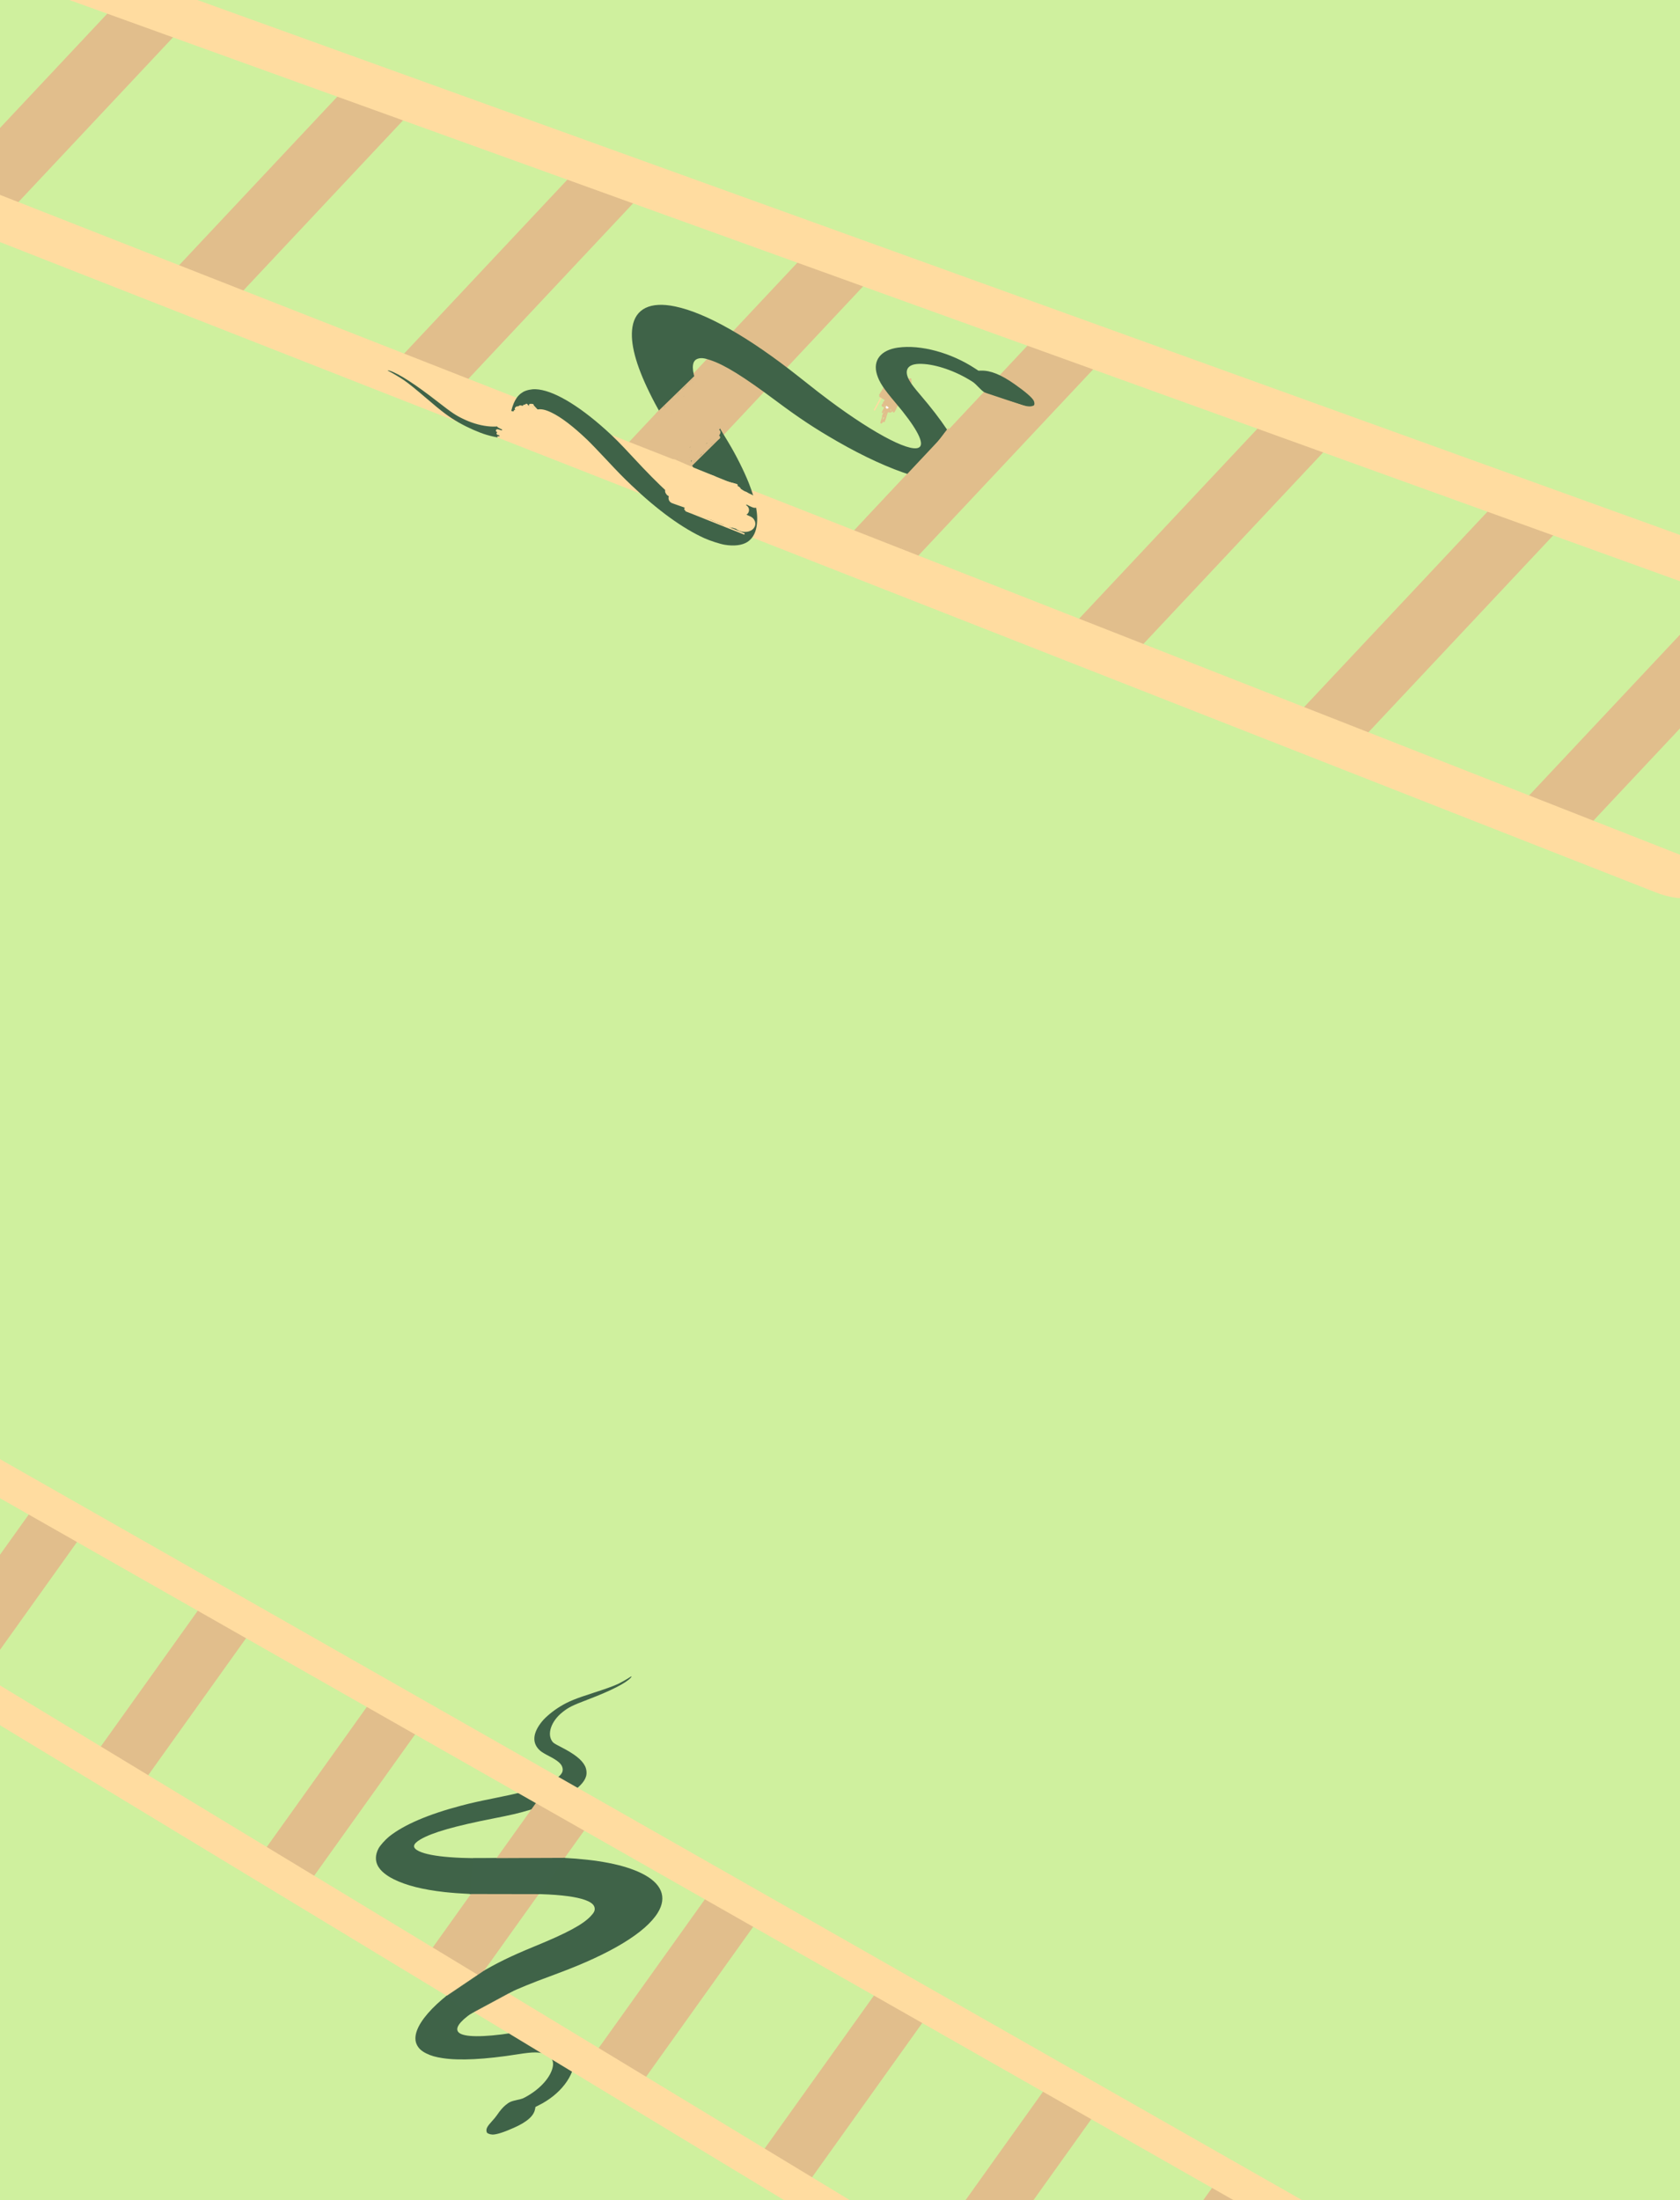 <svg width="611" height="800" viewBox="0 0 611 800" fill="none" xmlns="http://www.w3.org/2000/svg">
<rect x="0" y="0" width="611" height="800" fill="#333333" stroke="none"/>
<g clip-path="url(#clip0_88_1675)">
<rect width="611" height="800" fill="#CFF09E"/>
<path d="M229.074 609.836C228.352 610.362 225.683 611.861 224.619 612.352C222.826 613.161 220.076 614.146 215.885 615.494C209.179 617.649 206.797 618.627 203.801 620.433C201.213 622.003 198.527 624.207 197.166 625.872C193.624 630.189 193.4 633.946 196.527 636.621C196.972 637.019 198.279 637.8 199.543 638.442C202.985 640.209 204.318 641.392 204.607 642.913C204.864 644.171 204.246 645.244 202.553 646.49C200.098 648.319 195.555 650.113 189.256 651.762C187.914 652.119 183.852 653 180.199 653.733C173.943 654.993 171.545 655.531 167.804 656.514C155.846 659.645 146.861 663.497 141.502 667.792C140.12 668.907 138.266 670.982 137.659 672.115C136.471 674.339 136.401 676.616 137.47 678.524C138.478 680.295 140.375 681.879 143.177 683.284C147.739 685.559 153.768 687.073 161.725 687.962C167.193 688.557 174.152 688.879 179.91 688.794C192.627 688.587 194.877 688.592 199.471 688.831C206.371 689.189 211.228 690.019 213.922 691.297C215.345 691.983 216.071 692.711 216.252 693.662C216.436 694.625 216.095 695.389 214.837 696.715C211.962 699.778 206.175 702.883 194.311 707.744C185.701 711.27 180.498 713.825 173.82 717.807C157.63 727.45 148.72 737.774 151.626 743.515C152.301 744.856 153.336 745.798 155.076 746.647C156.778 747.479 158.394 747.945 160.918 748.331C167.061 749.295 176.436 748.816 188.134 746.963C191.426 746.444 193.154 746.262 194.665 746.268C199.2 746.284 201.611 748.192 201.068 751.331C200.429 755.029 196.786 759.254 191.732 762.151C190.126 763.061 190.096 763.079 188.101 763.531C185.813 764.038 185.257 764.287 183.847 765.432C182.901 766.197 181.845 767.436 180.797 768.983C180.445 769.515 179.561 770.6 178.835 771.373C177.263 773.077 176.766 773.993 176.94 774.908C177.049 775.479 177.116 775.565 177.719 775.823C178.086 775.99 178.715 776.12 179.12 776.132C180.567 776.149 183.242 775.301 187 773.614C191.733 771.502 194.171 769.32 194.603 766.829L194.745 766.076L195.803 765.55C203.781 761.612 209.012 754.794 209.033 748.293C209.051 743.368 205.25 739.624 199.215 738.603C195.833 738.031 192.839 738.174 186.234 739.19C175.634 740.817 168.59 740.757 166.811 738.992C163.86 736.101 173.951 729.067 191.262 721.963C194.346 720.707 195.659 720.196 202.995 717.47C222.151 710.359 234.729 702.721 239.211 695.5C242.768 689.764 240.637 684.656 233.152 681.047C226.829 677.987 217.485 676.159 204.822 675.507C198.701 675.179 193.818 675.19 183.958 675.499C167.677 676.028 156.777 675.2 152.383 673.103C149.814 671.864 149.995 670.526 152.968 668.774C157.245 666.291 165.441 663.937 179.519 661.179C185.925 659.917 188.465 659.327 192.215 658.22C204.388 654.631 211.917 650.185 213.156 645.847C213.48 644.73 213.313 643.234 212.769 642.141C211.584 639.799 208.94 637.725 203.791 635.102C201.858 634.116 201.285 633.753 200.928 633.29C198.813 630.553 200.453 625.773 204.63 622.495C206.848 620.747 208.091 620.137 213.786 617.959C222.159 614.773 227.669 611.977 229.411 610.02C229.881 609.491 229.694 609.39 229.074 609.836Z" fill="#3F6348"/>
<path d="M15.007 544.293L-28.264 604.868L-10.859 615.085L32.412 554.511L15.007 544.293Z" fill="#E1BE8C"/>
<path d="M75.926 580.056L32.654 640.631L50.06 650.848L93.331 590.274L75.926 580.056Z" fill="#E1BE8C"/>
<path d="M136.845 615.819L93.573 676.394L110.978 686.611L154.25 626.037L136.845 615.819Z" fill="#E1BE8C"/>
<path d="M380.519 758.871L337.248 819.445L354.653 829.663L397.924 769.089L380.519 758.871Z" fill="#E1BE8C"/>
<path d="M197.763 651.582L154.492 712.156L171.897 722.374L215.168 661.8L197.763 651.582Z" fill="#E1BE8C"/>
<path d="M258.682 687.345L215.41 747.919L232.816 758.137L276.087 697.563L258.682 687.345Z" fill="#E1BE8C"/>
<path d="M319.6 723.108L276.329 783.682L293.734 793.9L337.006 733.326L319.6 723.108Z" fill="#E1BE8C"/>
<path d="M441.438 794.634L398.166 855.208L415.571 865.426L458.843 804.852L441.438 794.634Z" fill="#E1BE8C"/>
<path d="M495.819 822.258L498.224 818.891C499.583 816.989 496.596 813.072 491.633 810.249L-0.204 530.426C-4.938 527.733 -9.723 527.037 -11.019 528.851L-13.424 532.217C-14.783 534.12 -11.796 538.037 -6.834 540.86L485.004 820.683C489.738 823.376 494.522 824.073 495.819 822.258Z" fill="#FFDCA0"/>
<path d="M448.218 888.894L445.813 892.26C444.454 894.163 439.289 893.294 434.417 890.344L-48.445 597.958C-53.093 595.143 -55.751 591.47 -54.455 589.656L-52.05 586.289C-50.691 584.387 -45.527 585.255 -40.654 588.205L442.208 880.591C446.856 883.406 449.514 887.078 448.218 888.894Z" fill="#FFDCA0"/>
<path d="M196.29 688.713L170.8 688.667L172.024 675.647L205.624 675.51L196.29 688.713Z" fill="#3F6349"/>
<path d="M175.978 716.619L162.205 725.91L170.908 732.334L186.585 723.886L175.978 716.619Z" fill="#3F6349" stroke="#3F6349" stroke-width="0.1"/>
<path d="M46.465 -2.972L-24.139 72.24L-0.497 81.142L70.106 5.93L46.465 -2.972Z" fill="#E1BE8C"/>
<path d="M129.21 28.185L58.606 103.396L82.247 112.298L152.851 37.087L129.21 28.185Z" fill="#E1BE8C"/>
<path d="M211.954 59.341L141.351 134.553L164.992 143.454L235.595 68.243L211.954 59.341Z" fill="#E1BE8C"/>
<path d="M542.932 183.967L472.329 259.178L495.97 268.08L566.574 192.869L542.932 183.967Z" fill="#E1BE8C"/>
<path d="M294.699 90.498L224.095 165.709L247.736 174.611L318.34 99.4L294.699 90.498Z" fill="#E1BE8C"/>
<path d="M377.443 121.654L306.84 196.866L330.481 205.767L401.084 130.556L377.443 121.654Z" fill="#E1BE8C"/>
<path d="M460.188 152.811L389.584 228.022L413.225 236.924L483.829 161.712L460.188 152.811Z" fill="#E1BE8C"/>
<path d="M625.677 215.123L555.073 290.335L578.714 299.237L649.318 224.025L625.677 215.123Z" fill="#E1BE8C"/>
<path d="M700.134 238.066L704.058 233.887C706.275 231.524 702.516 227.548 695.763 225.111L26.484 -16.341C20.041 -18.664 13.252 -18.72 11.136 -16.467L7.213 -12.287C4.995 -9.925 8.755 -5.948 15.508 -3.512L684.787 237.941C691.229 240.264 698.018 240.32 700.134 238.066Z" fill="#FFDCA0"/>
<path d="M622.465 320.804L618.541 324.984C616.324 327.346 609.012 327.154 602.406 324.56L-52.23 67.509C-58.53 65.034 -61.85 61.283 -59.735 59.03L-55.812 54.85C-53.594 52.488 -46.282 52.68 -39.676 55.274L614.96 312.325C621.26 314.799 624.581 318.55 622.465 320.804Z" fill="#FFDCA0"/>
<path d="M317.957 149.213L327.015 132.502" stroke="#FFDCA0" stroke-width="0.5"/>
<path d="M322.56 147.191C323.143 146.18 323.63 145.151 324.113 144.089C324.72 142.753 323.327 146.932 322.828 148.314C322.691 148.694 322.553 149.074 322.406 149.449C322.345 149.605 322.305 149.776 322.204 149.908C322.029 150.137 322.253 149.327 322.303 149.041C322.452 148.191 322.596 147.318 322.903 146.512C322.93 146.442 322.855 146.663 322.796 146.709C322.562 146.894 322.927 146.123 323.031 145.843C323.214 145.348 323.437 144.859 323.577 144.348C323.603 144.25 323.59 144.25 323.598 144.317" stroke="#FFDCA0" stroke-width="0.5" stroke-linecap="round"/>
<path d="M324.905 143.003C325.116 142.447 325.158 142.311 325.446 141.71C325.621 141.343 325.804 140.98 325.995 140.622C326.082 140.459 326.818 139.057 327.133 138.805C327.187 138.762 327.263 138.918 327.248 138.985C327.088 139.716 326.323 141.335 326.065 141.862C325.789 142.425 325.489 142.977 325.187 143.526C325.174 143.55 324.402 144.945 324.14 145.233C323.985 145.402 324.223 144.776 324.301 144.559C324.576 143.783 324.863 143.007 325.214 142.263C325.263 142.16 325.317 142.058 325.376 141.961C325.386 141.944 325.424 141.904 325.422 141.924C325.414 141.979 325.384 142.028 325.361 142.079C325.272 142.278 325.167 142.472 325.068 142.666" stroke="#E1BE8C" stroke-width="0.5" stroke-linecap="round"/>
<path d="M324.715 142.774C325.104 142.072 325.484 141.364 325.942 140.705C326.022 140.589 326.096 140.467 326.198 140.37C326.225 140.344 326.195 140.449 326.178 140.482C325.952 140.912 325.382 141.77 325.174 142.084C324.742 142.735 324.275 143.603 323.686 144.148C323.577 144.249 323.689 143.809 323.696 143.782" stroke="#E1BE8C" stroke-width="0.5" stroke-linecap="round"/>
<path d="M325.936 142.439C325.734 142.947 325.437 143.399 325.172 143.874" stroke="#E1BE8C" stroke-width="0.5" stroke-linecap="round"/>
<path d="M325.172 143.874C325.012 144.154 324.42 145.225 324.178 145.529C324.131 145.588 323.979 145.711 323.978 145.634C323.972 145.385 324.08 145.15 324.163 144.918C324.405 144.241 325.096 142.633 325.437 142.017C326.003 140.998 325.861 141.787 325.715 142.446C325.419 143.78 324.904 145.324 324.522 146.625C324.329 147.282 323.914 148.277 324.515 147.355C324.883 146.789 325.691 145.267 326.281 144.817C326.401 144.725 326.709 144.763 326.74 144.915C326.83 145.36 326.679 145.814 326.57 146.245C326.352 147.105 325.768 148.6 325.305 149.416C324.817 150.276 325.017 149.362 325.072 149.132C325.22 148.518 325.482 147.818 325.692 147.216C325.818 146.855 325.654 147.292 325.465 147.661C325.221 148.139 324.847 148.855 324.513 149.295C324.353 149.506 324.162 149.703 324.216 149.304C324.274 148.871 324.463 148.452 324.616 148.049" stroke="#E1BE8C" stroke-width="0.5" stroke-linecap="round"/>
<path d="M321.326 147.882C321.741 147.182 322.231 146.53 322.718 145.881C323.004 145.5 323.771 144.464 324.189 144.068C324.705 143.581 324.394 144.282 324.307 144.491C323.963 145.325 323.341 146.432 322.924 147.182C322.665 147.648 322.406 148.114 322.134 148.572C322.009 148.782 321.928 149.036 321.734 149.183C321.636 149.257 321.767 148.936 321.806 148.819C321.951 148.393 322.123 147.978 322.285 147.558C322.461 147.102 323.088 145.473 323.35 144.909C323.734 144.085 322.765 146.64 322.377 147.462C322.152 147.941 321.458 149.344 321.039 149.905C320.825 150.191 321.28 149.225 321.45 148.91C321.698 148.452 322.459 147.114 322.837 146.702C323.478 146 323.409 146.775 323.321 147.307C323.151 148.342 322.49 150.407 322.186 151.355C321.988 151.971 321.781 152.584 321.558 153.19C321.393 153.638 321.887 152.294 322.057 151.849C322.103 151.728 322.25 151.434 322.043 151.696C321.904 151.873 321.193 152.871 321.154 152.924C320.949 153.204 320.495 154.046 320.453 153.693C320.427 153.481 320.534 153.278 320.592 153.075C320.703 152.687 320.838 152.306 320.961 151.921C321.145 151.351 321.38 150.796 321.505 150.208C321.557 149.963 321.284 150.654 321.184 150.882C320.792 151.778 321.097 151.125 321.252 150.852C321.278 150.807 322.184 149.201 321.964 150.131C321.913 150.35 321.677 151.092 321.616 151.319C321.593 151.402 321.552 151.487 321.565 151.574C321.57 151.61 321.625 151.535 321.643 151.504C321.863 151.129 321.742 151.031 321.401 150.89C321.207 150.811 321.658 150.572 321.831 150.468C322.089 150.312 322.228 150.237 322.476 150.098C322.517 150.075 322.628 150.023 322.582 150.008C322.54 149.995 322.04 149.941 322.126 149.848C322.272 149.69 322.638 149.681 322.84 149.641C322.946 149.62 322.623 149.634 322.514 149.631C322.459 149.629 322.403 149.622 322.347 149.623C322.323 149.624 322.396 149.631 322.42 149.633C322.701 149.659 323.092 149.69 323.362 149.705C323.547 149.716 324.074 149.819 323.918 149.713C323.709 149.569 323.426 149.615 323.181 149.561C322.832 149.483 322.212 149.336 321.86 149.225C321.592 149.141 321.486 149.091 321.826 149.109C322.415 149.141 323.006 149.233 323.593 149.297C323.873 149.328 323.474 149.263 323.378 149.242C323.03 149.166 322.587 149.07 322.249 148.952C322.036 148.877 321.798 148.775 322.187 148.786C322.5 148.794 322.954 148.882 323.258 148.942C324.293 149.148 322.899 148.699 322.807 148.66C322.626 148.585 322.443 148.518 322.266 148.434C322.036 148.324 321.898 148.259 322.233 148.239C322.407 148.229 323.278 148.261 323.431 148.262C323.572 148.263 323.952 148.281 323.844 148.187C323.613 147.986 322.724 147.758 323.025 147.774C323.299 147.789 323.572 147.892 323.836 147.96" stroke="#E1BE8C" stroke-width="0.5" stroke-linecap="round"/>
<path d="M322.755 149.494C322.551 149.51 322.347 149.523 322.144 149.544C322.13 149.546 321.74 149.571 321.995 149.598C322.552 149.656 321.73 149.568 322.193 149.618C322.22 149.621 322.294 149.644 322.274 149.625C322.233 149.586 322.163 149.605 322.108 149.595C322.056 149.586 321.713 149.528 321.662 149.507C321.639 149.498 321.601 149.462 321.62 149.447C321.679 149.398 321.762 149.385 321.836 149.364C322.162 149.271 322.401 149.242 322.732 149.161C322.819 149.139 322.915 149.13 322.991 149.082C323.011 149.069 322.99 149.025 322.968 149.011C322.813 148.908 322.66 148.933 322.52 148.797C322.369 148.652 322.684 148.609 322.709 148.605C322.898 148.571 323.199 148.579 323.393 148.587C323.47 148.59 323.693 148.632 323.622 148.601C323.571 148.578 323.514 148.582 323.459 148.573" stroke="#E1BE8C" stroke-width="0.5" stroke-linecap="round"/>
<path d="M324.336 147.356C324.261 147.285 323.922 146.973 324.267 147.028C324.666 147.093 325.787 147.617 325.413 147.454C325.31 147.409 324.338 147.017 324.4 146.88C324.419 146.84 324.488 146.858 324.533 146.858C324.611 146.859 324.689 146.886 324.767 146.882C324.963 146.87 325.057 146.834 325.036 146.597C325.008 146.287 324.736 145.63 324.642 145.386C324.551 145.151 324.182 144.276 324.129 143.993C324.063 143.642 324.099 143.366 324.403 143.155C324.71 142.941 325.316 142.851 325.658 142.773C325.846 142.73 326.046 142.715 326.222 142.639C326.313 142.6 326.438 142.538 326.437 142.438C326.434 142.242 325.82 141.799 325.77 141.758C325.652 141.663 325.521 141.583 325.413 141.477C325.384 141.449 325.328 141.374 325.367 141.367C325.453 141.353 326.016 141.579 326.029 141.584C326.127 141.62 326.393 141.739 326.336 141.651C326.245 141.513 326.086 141.431 325.967 141.316C325.919 141.269 325.861 141.227 325.831 141.168C325.822 141.149 325.847 141.122 325.867 141.118C325.942 141.105 326.109 141.196 326.095 141.122C326.077 141.018 325.459 140.634 325.912 140.7C326.14 140.732 326.348 140.827 326.568 140.889C326.782 140.95 326.584 140.841 326.489 140.776C326.27 140.623 325.99 140.448 325.779 140.282C325.609 140.148 325.582 140.115 325.784 140.179C325.877 140.209 325.966 140.254 326.06 140.283C326.101 140.295 326.206 140.341 326.188 140.301C326.154 140.226 326.063 140.19 325.996 140.141C325.867 140.046 325.728 139.965 325.599 139.87C325.485 139.786 325.145 139.569 325.555 139.674C325.851 139.75 326.714 140.072 326.965 140.165C327.173 140.242 327.771 140.518 327.59 140.389C327.395 140.248 327.159 140.175 326.945 140.066" stroke="#E1BE8C" stroke-width="0.5" stroke-linecap="round"/>
<path d="M324.446 144.179C325.099 144.296 327.041 144.742 326.386 144.646C326.239 144.624 325.612 144.458 325.574 144.448C325.422 144.407 325.27 144.368 325.12 144.319C325.094 144.31 325.021 144.274 325.048 144.276C325.158 144.284 325.267 144.313 325.375 144.337C325.735 144.417 326.052 144.504 326.407 144.601C326.463 144.617 326.631 144.667 326.576 144.649C326.282 144.554 325.985 144.474 325.69 144.386C325.151 144.225 324.606 144.074 324.07 143.903C323.736 143.796 324.749 144.07 325.089 144.155C325.282 144.204 325.475 144.253 325.669 144.3C325.756 144.321 325.842 144.357 325.93 144.36C326.155 144.368 325.059 144.107 325.283 144.139C325.6 144.183 325.907 144.29 326.22 144.362C326.325 144.386 326.43 144.428 326.537 144.427C326.601 144.426 326.418 144.378 326.356 144.36C326.171 144.303 325.985 144.253 325.798 144.202C325.544 144.131 324.775 143.942 325.033 143.994C325.628 144.114 326.219 144.295 326.807 144.447C326.916 144.476 327.025 144.504 327.134 144.533C327.413 144.608 326.575 144.388 326.296 144.311C326.137 144.267 325.977 144.226 325.82 144.174C325.71 144.137 326.05 144.194 326.164 144.213C326.468 144.264 326.547 144.278 326.13 144.138C325.395 143.891 324.635 143.709 323.91 143.432C323.709 143.355 324.325 143.543 324.532 143.6C324.589 143.615 324.756 143.666 324.702 143.644C324.438 143.534 324.16 143.469 323.891 143.376C323.851 143.362 323.733 143.317 323.774 143.326C323.926 143.357 324.075 143.404 324.225 143.445C324.464 143.51 324.702 143.577 324.94 143.645C325.093 143.688 325.245 143.731 325.398 143.776C325.456 143.793 325.281 143.744 325.223 143.727C324.987 143.658 324.751 143.585 324.514 143.517C324.251 143.442 323.478 143.203 323.712 143.347C324.139 143.61 325.543 144.134 325.062 144.004C324.815 143.938 323.709 143.521 323.552 143.464C323.431 143.421 323.123 143.23 323.187 143.341C323.26 143.466 323.451 143.464 323.585 143.521C323.845 143.634 324.107 143.742 324.369 143.851C325.137 144.171 324.958 144.088 324.677 143.979C324.412 143.876 324.148 143.773 323.883 143.673C323.447 143.509 323.019 143.305 322.566 143.207C322.376 143.166 322.918 143.379 323.098 143.455C323.152 143.478 323.317 143.533 323.26 143.524C323.089 143.496 322.934 143.391 322.764 143.356C322.504 143.302 323.24 143.605 323.493 143.686C323.84 143.799 323.361 143.458 323.354 143.45" stroke="#E1BE8C" stroke-width="0.5" stroke-linecap="round"/>
<path d="M325.452 144.148C325.184 144.555 324.892 144.942 324.637 145.358C324.292 145.918 323.981 146.496 323.598 147.032C323.299 147.45 323.064 147.81 322.624 148.079" stroke="white" stroke-linecap="round"/>
<path d="M321.124 147.37C321.772 146.601 322.482 145.907 323.214 145.215C323.523 144.922 323.837 144.636 324.149 144.346C324.325 144.182 324.508 144.024 324.679 143.854C324.724 143.81 324.845 143.751 324.797 143.706C324.742 143.656 324.659 143.75 324.591 143.774C324.238 143.901 324.009 143.965 323.73 144.261C323.684 144.309 322.927 145.16 323.346 145.446C323.993 145.886 325.486 144.438 325.489 144.435C326.003 143.978 326.486 143.48 326.9 142.93C327.026 142.763 328.077 141.419 327.487 140.838C327.299 140.654 326.974 140.684 326.717 140.703C326.191 140.741 325.667 140.986 325.398 141.443C325.153 141.861 325.424 142.181 325.732 142.44C325.815 142.51 325.798 142.567 325.704 142.642" stroke="#E1BE8C" stroke-linecap="round"/>
<path d="M324.542 146.049L326.402 143.787" stroke="#E1BE8C" stroke-width="5" stroke-linecap="square"/>
<path d="M323.748 140.658L329.111 140.254" stroke="#E1BE8C" stroke-width="5" stroke-linecap="square"/>
<path d="M320.969 144.979L325.471 137.627M325.471 137.627L326.436 136.052L325.46 137.54L320.91 144.482L325.119 137.654L325.471 137.627Z" stroke="#E1BE8C" stroke-width="3"/>
<path d="M325.429 145.824C325.205 145.808 324.98 145.795 324.757 145.766C324.709 145.759 324.661 145.756 324.615 145.741C324.536 145.716 324.779 145.733 324.861 145.739C325.036 145.751 325.555 145.82 325.385 145.771C325.167 145.708 324.924 145.692 324.715 145.597C324.528 145.512 325.12 145.621 325.321 145.648C325.43 145.662 325.539 145.678 325.648 145.693C325.822 145.717 325.823 145.718 325.696 145.698C325.59 145.681 325.273 145.628 325.38 145.639C325.507 145.652 325.633 145.678 325.759 145.698" stroke="#E1BE8C" stroke-width="0.5" stroke-linecap="round"/>
<path d="M141.662 135.096C142.669 135.588 145.823 137.484 146.946 138.26C148.814 139.569 151.355 141.624 155.034 144.784C160.917 149.84 163.277 151.597 166.974 153.704C170.181 155.522 174.236 157.304 176.986 158.109C184.124 160.206 188.992 159.71 190.911 156.689C191.207 156.255 191.583 155.053 191.802 153.912C192.425 150.799 193.298 149.503 195.09 148.993C196.564 148.558 198.215 148.867 200.59 150.016C204.062 151.679 208.471 155.044 213.522 159.86C214.606 160.885 217.632 164.024 220.278 166.858C224.815 171.71 226.625 173.56 229.628 176.42C239.218 185.564 248.324 192.163 256.286 195.739C258.35 196.66 261.852 197.791 263.573 198.079C266.95 198.642 269.869 198.288 271.785 197.077C273.556 195.938 274.673 194.113 275.137 191.585C275.876 187.47 274.962 182.302 272.348 175.682C270.533 171.135 267.67 165.427 264.856 160.768C258.616 150.48 257.565 148.652 255.709 144.879C252.919 139.214 251.689 135.12 252.042 132.702C252.242 131.423 252.824 130.702 253.945 130.384C255.079 130.061 256.208 130.2 258.48 130.982C263.713 132.763 270.37 136.901 282.108 145.657C290.624 152.011 296.308 155.775 304.495 160.477C324.327 171.882 341.601 177.254 347.514 173.859C348.896 173.069 349.603 172.058 349.862 170.493C350.116 168.961 349.947 167.564 349.25 165.446C347.585 160.285 342.571 152.76 334.724 143.596C332.519 141.017 331.477 139.648 330.773 138.419C328.662 134.735 329.947 132.433 334.181 132.308C339.169 132.159 346.237 134.355 352.285 137.936C354.193 139.075 354.23 139.097 355.742 140.635C357.458 142.4 358.036 142.807 360.151 143.745C361.564 144.375 363.632 145.009 366.084 145.581C366.924 145.771 368.716 146.293 370.037 146.743C372.935 147.712 374.33 147.95 375.408 147.643C376.08 147.452 376.158 147.382 376.202 146.846C376.24 146.518 376.11 145.983 375.935 145.652C375.277 144.475 372.944 142.456 369.04 139.71C364.138 136.247 360.225 134.662 356.865 134.761L355.845 134.781L354.68 134.017C345.938 128.251 334.837 125.234 326.587 126.39C320.335 127.263 317.376 131.025 318.919 136.109C319.783 138.958 321.372 141.362 325.764 146.541C332.809 154.854 336.044 160.583 334.643 162.347C332.365 165.264 318.706 158.34 301.564 145.567C298.523 143.29 297.258 142.316 290.355 136.852C272.337 122.582 256.744 113.749 245.483 111.412C236.541 109.559 231.067 112.211 230.01 118.939C229.104 124.624 231.18 132.541 236.304 142.939C238.766 147.968 241.074 151.93 246.101 159.88C254.424 173.002 258.497 182.001 257.904 185.947C257.542 188.256 255.761 188.35 252.143 186.252C246.984 183.228 240.148 176.999 230.036 166.067C225.425 161.094 223.484 159.138 220.318 156.293C210.046 147.057 200.871 141.747 194.791 141.524C193.222 141.462 191.406 141.868 190.275 142.507C187.863 143.891 186.477 146.412 185.572 151.065C185.231 152.813 185.041 153.343 184.621 153.716C182.146 155.928 175.315 155.458 169.198 152.659C165.939 151.173 164.582 150.274 159.145 146.043C151.17 139.82 145.036 135.851 141.737 134.79C140.845 134.503 140.805 134.674 141.662 135.096Z" fill="#3F6348"/>
<path d="M245.904 167.929L254.103 172.388" stroke="#FFDCA0" stroke-width="0.5"/>
<path d="M245.858 167.542L251.293 170.257" stroke="#FFDCA0" stroke-width="0.5"/>
<path d="M265.337 191.457L264.696 191.2M264.696 191.2L249.935 185.294L261.101 182.041L264.696 191.2Z" stroke="#FFDCA0" stroke-width="0.5"/>
<path d="M336.239 167.298L344.967 155.862" stroke="#E1BE8C" stroke-width="0.5"/>
<path d="M336.58 167.375L336.155 167.733M336.58 167.375L345.292 159.15L344.179 157.381M336.58 167.375L337.006 167.017L336.892 166.663L344.948 158.086L344.834 157.732L344.605 157.023L344.179 157.381M336.58 167.375L337.121 167.372L341.525 165.923M344.179 157.381L344.294 157.735L343.753 157.739M344.637 158.799L339.446 164.515L346.093 161.632L344.555 160.22L340.838 163.796L343.621 162.358L343.818 161.291L345.013 161.638L344.243 160.933L344.784 160.929C345.399 161.494 344.353 159.037 343.753 157.739M343.753 157.739C343.845 158.022 343.715 157.62 343.639 157.384" stroke="#E1BE8C" stroke-width="0.5"/>
<path d="M251.084 154.452C254.589 150.919 256.243 149.857 262.073 144.85C265.497 141.91 261.716 144.627 260.175 145.682C258.141 147.075 254.798 152.201 255.206 150.381C255.596 148.64 259.349 143.936 259.355 145.681C259.369 149.633 252.439 153.082 251.499 157.052C251.395 157.494 254.579 153.854 255.429 153.09C259.285 149.628 257.619 152.009 256.12 154.574C254.084 158.058 256.365 152.167 256.762 151.392C258.4 148.196 258.735 150.201 257.281 152.293C254.998 155.576 256.715 153.83 258.979 152.353C260.45 151.393 257.891 156.112 257.819 156.765C257.765 157.247 262.893 152.423 259.546 155.789C257.731 157.614 258.3 156.433 258.749 155.128C259 154.4 256.33 156.792 255.654 157.084C254.362 157.643 256.702 154.961 255.628 156.021C254.244 157.387 253.085 159.738 251.135 160.84C249.732 161.633 251.856 158.577 252.161 157.441C252.299 156.927 251.179 157.052 251.816 155.43C252.389 153.974 255.683 149.883 254.697 151.265C254.065 152.152 253.533 153.062 252.867 153.941C252.37 154.598 251.967 156.42 251.256 155.88C248.078 153.471 255.362 148.382 249.396 155.331C246.095 159.175 250.19 146.857 244.252 155.593C241.376 159.823 245.712 148.988 245.933 150.828C246.16 152.711 244.753 154.645 244.973 156.478C245.055 157.158 245.599 154.863 245.749 156.107C246.191 159.78 244.761 152.869 246.379 153.678" stroke="#E1BE8C" stroke-width="3" stroke-linecap="round"/>
<path d="M244.847 152.191C247.516 150.463 250.054 148.852 253.531 147.774C255.19 147.259 254.679 147.439 253.579 148.029C251.977 148.889 250.633 149.91 249.054 150.771C248.479 151.085 246.102 151.718 247.639 150.845C248.463 150.377 255.879 147.029 255.904 147.065C256.36 147.721 251.65 150.02 251.079 150.332C249.427 151.236 246.463 153.005 244.081 153.098C243.164 153.134 245.813 151.162 245.933 151.071C247.888 149.594 249.638 148 252.03 146.767C252.206 146.677 255.191 145.381 254.228 146.218C252.572 147.656 250.792 149.121 248.928 150.462C247.19 151.712 245.429 152.965 243.618 154.177C242.784 154.735 243.8 153.367 243.906 153.187C246.062 149.533 250.325 146.905 255.036 144.405C258.418 142.609 250.453 149.168 247.338 151.138C247.005 151.349 243.285 153.599 244.241 152.296C245.82 150.146 247.984 148.021 250.253 146.106C251.592 144.976 253.083 143.954 254.752 143.004C255.606 142.518 255.499 142.814 255.171 143.324C253.08 146.577 249.604 149.983 245.878 152.671C245.682 152.812 243.857 154.184 244.225 153.341C244.957 151.665 246.575 150.159 248.088 148.697C250.196 146.66 257.459 140.959 255.491 143.045C252.313 146.415 249.118 149.573 244.934 152.542C243.331 153.679 241.711 154.855 239.721 155.746C239.173 155.992 241.074 154.439 241.293 154.254C245.625 150.607 250.147 146.981 255.064 143.613C255.134 143.565 257.015 142.25 256.688 143.145C256.328 144.129 255.504 145.245 254.86 146.181C253.235 148.542 251.17 150.825 249.108 153.06C248.318 153.917 247.477 154.759 246.729 155.63C246.384 156.032 245.377 156.982 245.592 157.5C245.786 157.966 249.641 156.232 249.891 156.111C251.682 155.238 253.388 154.304 255.204 153.45C256.09 153.034 257.612 152.139 258.821 152.048C259.25 152.015 258.69 152.368 258.666 152.384C257.634 153.077 256.406 153.688 255.273 154.316C252.348 155.936 249.276 157.442 245.993 158.773C244.855 159.235 243.651 159.518 245.232 158.619C248.292 156.879 251.977 155.424 255.452 154.037C256.713 153.534 258.018 153.072 259.395 152.708C260.6 152.388 260.069 152.711 259.582 153.083C257.623 154.579 255.737 156.096 253.699 157.555C253.405 157.765 249.693 160.769 249.191 160.658C249.045 160.625 249.374 160.494 249.481 160.419C249.892 160.132 250.393 159.82 250.828 159.561C252.74 158.422 254.753 157.351 256.765 156.28C258.038 155.603 259.317 154.932 260.512 154.203C261.208 153.778 262.712 152.313 262.549 152.897C262.462 153.208 261.638 153.76 261.37 153.976C259.993 155.082 258.472 156.125 256.979 157.173C255.348 158.316 253.011 160.52 250.45 160.979C250.066 161.048 252.764 158.46 253.119 158.166C254.875 156.71 256.831 155.341 258.675 153.924C260.38 152.615 257.664 155.242 257.445 155.461C255.9 157.007 254.413 158.623 252.2 159.863C250.196 160.986 251.284 159.551 251.834 158.88C252.942 157.525 254.608 156.262 255.332 154.809C255.456 154.561 255.439 154.459 255.073 154.639C253.931 155.201 252.871 155.809 251.678 156.333C249.885 157.121 246.387 158.469 244.154 157.749C243.806 157.636 242.676 156.86 243.643 156.738C245.308 156.529 247.288 156.974 249.007 156.918C251.034 156.853 250.021 156.956 248.823 157.381C247.113 157.988 245.678 158.745 244.572 159.751C244.438 159.873 244.156 160.231 244.576 159.934C245.596 159.214 246.283 158.282 247.075 157.475" stroke="#E1BE8C" stroke-width="3" stroke-linecap="round"/>
<path d="M247.749 164.269C248.935 163.058 249.668 161.728 250.641 160.457C251.66 159.124 252.91 157.878 253.867 156.526C254.279 155.943 254.87 155.408 255.418 154.868C256.336 153.965 257.227 153.054 258.194 152.168C258.194 152.168 259.14 151.293 259.227 151.402C259.44 151.667 259.513 152.05 259.633 152.327C259.834 152.789 260.051 153.237 260.375 153.667C260.904 154.369 260.543 155.199 260.075 155.922C259.183 157.299 257.7 158.49 256.387 159.724C256.029 160.06 255.706 160.419 255.264 160.715C254.422 161.28 253.602 161.785 253.018 162.469C252.253 163.365 251.746 164.333 250.428 165.002C250.211 165.113 249.956 165.2 249.757 165.326C249.394 165.555 248.846 165.613 248.484 165.848C247.858 166.254 246.807 166.077 246.19 165.862C244.769 165.366 244.639 164.081 243.168 163.62C243.046 163.582 242.174 163.375 242.053 163.483C242.04 163.494 242.081 163.503 242.1 163.509C243.833 164.049 240.004 162.814 242.859 163.725C243.63 163.971 244.338 164.275 245.076 164.553C245.386 164.669 246.145 165.071 246.558 165.064C246.689 165.062 246.559 164.893 246.485 164.829C245.942 164.361 245.198 163.969 244.537 163.566C244.478 163.53 243.466 162.882 243.477 162.881C244.271 162.821 245.253 163.209 246 163.325C246.684 163.431 246.485 163.31 245.999 163.161C245.184 162.911 244.349 162.682 243.531 162.437C242.695 162.187 242.266 162.054 241.467 161.808C241.214 161.731 240.89 161.702 240.718 161.564C240.703 161.552 240.765 161.541 240.792 161.542C241.125 161.559 241.9 161.685 242.118 161.721C243.31 161.921 244.485 162.154 245.671 162.366C245.858 162.4 247.998 162.844 246.642 162.49C245.727 162.251 244.738 162.029 243.91 161.69C243.8 161.645 244.178 161.633 244.311 161.644C245.633 161.744 246.93 161.954 248.221 162.136C248.577 162.186 248.962 162.269 249.327 162.309C249.709 162.352 248.633 162.108 248.278 162.017C245.658 161.348 242.826 160.837 240.338 160.003C239.28 159.648 242.794 160.092 243.993 160.231C244.916 160.337 245.839 160.443 246.764 160.541C247.113 160.578 247.258 160.592 247.571 160.633C247.642 160.643 247.832 160.693 247.784 160.661C247.766 160.649 247.738 160.645 247.714 160.639C247.276 160.526 246.828 160.425 246.389 160.312C244.642 159.865 242.937 159.374 241.274 158.826C240.832 158.681 240.394 158.532 239.964 158.376C239.7 158.28 238.947 158.044 239.259 158.014C239.969 157.945 240.666 158.127 241.356 158.216C242.838 158.408 244.738 158.696 246.176 158.919C248.183 159.23 250.178 159.565 252.18 159.885C252.607 159.953 253.14 160.064 253.606 160.08C253.732 160.085 253.425 159.974 253.313 159.941C252.287 159.638 251.222 159.382 250.175 159.107C250.057 159.076 248.482 158.672 249.451 158.773C249.907 158.821 250.36 158.878 250.814 158.93C251.34 158.991 251.143 158.972 250.756 158.891C249.498 158.626 248.312 158.26 247.173 157.849C246.894 157.749 246.636 157.639 247.061 157.582C247.228 157.56 247.396 157.478 247.489 157.389C247.627 157.256 247.692 157.099 247.789 156.956C248.093 156.51 248.541 156.123 249.009 155.733C250.063 154.856 251.165 154.031 252.486 153.297C253.792 152.572 255.046 151.792 256.827 151.615C258.434 151.456 260.445 152.18 260.713 153.202C260.824 153.628 260.866 153.896 260.194 154.088" stroke="#E1BE8C" stroke-width="3"/>
<path d="M240.121 152.993C240.575 152.455 240.912 151.885 241.37 151.348C241.642 151.028 242.054 150.757 242.306 150.436C242.662 149.982 243.057 149.57 243.269 149.09C243.461 148.657 243.921 148.311 244.347 147.949C244.699 147.651 244.983 147.333 245.318 147.029C245.735 146.651 246.17 146.316 246.673 145.971C247.513 145.397 248.236 144.822 249.17 144.297C249.811 143.937 250.313 143.501 250.894 143.107C251.372 142.784 251.967 142.544 252.459 142.23C253.107 141.817 253.626 141.309 254.169 140.845C254.385 140.66 254.69 140.389 254.993 140.269" stroke="#E1BE8C" stroke-linecap="square"/>
<path d="M255.651 141.055C254.086 142.267 252.45 143.489 251.069 144.782C250.497 145.318 250.105 145.912 249.564 146.458C249.04 146.988 248.533 147.51 248.04 148.048C247.383 148.765 246.674 149.433 245.903 150.11C245.252 150.682 244.627 151.265 243.722 151.703C243.422 151.849 243.105 152.04 242.724 152.06C242.082 152.093 242.789 151.08 242.864 150.957C243.423 150.04 244.296 149.345 245.215 148.556C245.676 148.16 246.149 147.792 246.679 147.429C246.805 147.343 247.169 147.01 247.395 146.993C247.467 146.988 246.668 148.438 246.589 148.54C246.208 149.033 245.71 149.491 245.259 149.962C244.805 150.437 244.422 150.944 243.932 151.406C243.57 151.748 243.073 152.071 242.521 152.299C242.452 152.328 242.303 152.413 242.325 152.308C242.424 151.84 242.733 151.359 242.97 150.91C243.299 150.288 243.54 149.611 243.974 149.01C244.007 148.965 244.091 148.845 244.112 148.89C244.211 149.106 243.755 149.675 243.655 149.848C243.274 150.515 242.786 151.147 242.344 151.799C242.088 152.178 242.403 151.498 242.432 151.412C242.523 151.142 243.116 150.39 242.864 150.623C242.311 151.135 241.849 151.73 241.392 152.275C241.367 152.305 241.24 152.543 241.164 152.565C240.933 152.631 241.135 152.259 241.166 152.106C241.315 151.384 241.598 150.653 242.247 150.02C242.372 149.897 242.612 149.777 242.472 150.038C242 150.917 241.303 151.749 240.937 152.648C240.917 152.697 240.879 152.839 240.902 152.656C240.943 152.327 241.022 151.998 241.123 151.672C241.259 151.233 241.357 150.602 241.746 150.199C242.069 149.863 240.972 150.824 240.651 151.161C240.174 151.661 239.807 152.309 239.199 152.76C239.039 152.878 239.37 152.472 239.451 152.328C239.618 152.031 239.773 151.733 239.919 151.432C240.009 151.248 240.094 151.061 240.233 150.887C240.385 150.696 240.057 151.295 239.94 151.494C239.873 151.608 239.806 151.723 239.736 151.837C239.678 151.931 239.62 152.192 239.532 152.112C239.455 152.042 239.616 151.749 239.64 151.675C239.777 151.259 239.87 150.818 240.083 150.412C240.102 150.375 239.899 150.957 239.844 151.066C239.82 151.115 239.409 151.958 239.503 151.57C239.565 151.31 239.761 151.105 239.992 150.883C240.358 150.531 239.652 151.3 239.586 151.37C239.222 151.75 239.349 151.488 239.484 151.233C239.855 150.536 240.36 149.888 241.125 149.312C241.962 148.682 242.681 148.035 243.363 147.34C243.732 146.964 244.058 146.666 244.605 146.381C245.393 145.97 245.818 145.44 246.472 144.965C246.811 144.717 247.336 144.581 247.683 144.338C248.049 144.081 248.29 143.813 248.613 143.525C248.933 143.239 249.318 143.005 249.708 142.754C250.353 142.339 250.476 141.828 250.943 141.361C251.446 140.857 252.31 140.516 252.791 140.009C253.235 139.539 253.629 139.105 254.281 138.727C254.984 138.319 255.336 137.788 255.879 137.307C256.128 137.086 256.404 136.778 256.723 136.598" stroke="#E1BE8C" stroke-linecap="square"/>
<path d="M241.944 150.103C243.009 149.343 243.891 148.504 245.057 147.797C245.731 147.389 246.359 146.984 246.965 146.539C248.152 145.667 249.596 145.013 250.952 144.256C252.017 143.661 253.109 143.075 254.223 142.515C255.156 142.046 256.155 141.585 256.951 141.023C257.544 140.605 258.168 140.186 258.853 139.823C259.63 139.41 258.688 139.618 258.216 139.764C256.432 140.317 255.001 141.404 253.693 142.307C252.382 143.211 251.241 144.185 250.011 145.127C249.785 145.3 249.236 145.869 249.37 145.664C250.346 144.178 251.908 142.882 253.136 141.469C253.484 141.069 253.788 140.657 254.134 140.257C254.358 139.999 253.656 140.764 253.412 141.016C252.714 141.739 252.004 142.459 251.207 143.144C250.976 143.342 250.653 143.526 250.433 143.729C249.532 144.563 252.375 142.12 253.379 141.33C253.563 141.186 254.207 140.696 254.516 140.535C254.632 140.473 254.437 140.716 254.36 140.798C253.807 141.381 253.291 141.983 252.695 142.551C252.308 142.919 251.872 143.263 251.423 143.603C251.384 143.633 250.977 144.008 250.825 144.019C250.785 144.023 251.599 142.709 251.62 142.676C252.122 141.876 252.545 141.04 253.207 140.278C253.429 140.023 253.385 140.101 253.1 140.352C251.851 141.449 250.484 142.482 249.198 143.56C248.498 144.146 249.633 143.325 249.758 143.242C250.977 142.43 251.938 141.531 253.078 140.686C253.187 140.605 253.908 140.118 253.567 140.554C252.666 141.706 251.735 142.939 250.376 143.928C249.799 144.348 251.162 142.945 251.548 142.452C252.177 141.647 252.926 140.947 253.744 140.21C253.848 140.117 254.117 139.838 254.097 139.949C254.042 140.245 253.22 140.783 252.993 141.021C252.466 141.572 251.183 143.317 251.604 142.734C252.234 141.863 252.847 141.039 253.655 140.211C254.102 139.754 254.543 139.294 255.019 138.847C255.657 138.245 254.02 140.147 253.352 140.737C253.315 140.77 252.484 141.525 252.771 141.103C253.137 140.564 253.628 140.049 254.041 139.521C254.475 138.967 253.818 139.906 253.769 139.973C253.386 140.501 253.023 141.032 252.707 141.575C252.527 141.883 252.274 142.248 252.224 142.578C252.193 142.789 253.488 142.096 253.581 142.047C253.846 141.908 254.497 141.394 254.879 141.365C255.026 141.354 254.432 142.101 254.365 142.179C254.313 142.241 254.013 142.691 253.874 142.697C253.757 142.702 253.995 142.124 254 142.114C254.273 141.565 254.578 140.993 254.913 140.455C255.129 140.107 254.03 140.992 253.953 141.052C253.899 141.094 252.892 141.88 253.501 141.532C254.275 141.089 254.818 140.525 255.53 140.054C256.426 139.46 254.28 141.474 253.553 142.148C251.763 143.806 249.775 145.413 247.492 146.833C247.424 146.875 246.065 147.935 246.076 147.426C246.085 146.936 246.353 146.437 246.716 145.995C246.915 145.754 247.342 145.493 247.469 145.234C247.548 145.074 247.102 145.486 246.954 145.628C246.058 146.482 245.188 147.337 244.24 148.17C243.624 148.712 242.986 149.249 242.455 149.824C242.283 150.01 242.23 150.225 242.069 150.404C241.964 150.522 242.121 150.139 242.192 150.013C242.524 149.424 243.104 148.904 243.648 148.379C243.954 148.084 244.246 147.784 244.556 147.491C244.751 147.306 244.698 147.428 244.519 147.562C243.891 148.034 243.162 148.454 242.525 148.922C241.768 149.479 241.12 150.075 240.495 150.687C240.445 150.736 240.097 151.167 240.285 150.867C240.899 149.881 241.643 148.979 242.605 148.097C242.767 147.948 242.956 147.698 243.185 147.572C243.185 147.572 243.276 147.537 243.29 147.553C243.332 147.603 243.219 147.662 243.166 147.71C242.877 147.972 242.562 148.224 242.267 148.483C242.115 148.617 241.794 148.835 241.741 149.009C241.72 149.076 241.775 149.063 241.84 149.018C242.268 148.715 242.682 148.398 243.095 148.087C243.401 147.857 243.674 147.618 243.952 147.375C243.996 147.337 244.301 147.105 244.175 147.337C243.996 147.668 242.957 148.528 243.292 148.242C243.857 147.76 244.316 147.237 244.929 146.774C244.978 146.738 245.031 146.657 245.096 146.677C245.143 146.692 245.052 146.739 245.022 146.767C244.87 146.915 244.715 147.062 244.562 147.209C244.407 147.359 243.968 147.669 243.916 147.856C243.878 147.99 244.264 147.678 244.419 147.578C244.701 147.394 245.621 146.771 245.89 146.593C246.164 146.412 246.542 146.068 247.002 146.034" stroke="#E1BE8C" stroke-linecap="square"/>
<path d="M238.7 150.509L256.995 132.732" stroke="#E1BE8C" stroke-width="0.5"/>
<path d="M256.592 136.182C256.129 136.903 255.706 137.498 254.82 138.06C254.735 138.114 252.983 139.244 253.328 139.375C253.43 139.413 254.175 138.649 254.189 138.636C254.981 137.921 255.871 137.294 256.928 136.72C257.146 136.601 258.265 135.885 258.692 135.962C258.778 135.978 258.545 136.033 258.466 136.063C258.161 136.18 257.865 136.295 257.594 136.444C256.873 136.839 256.313 137.337 255.606 137.739C255.234 137.95 254.613 138.182 254.951 137.69C255.353 137.104 255.702 136.511 256.394 136.019C256.477 135.959 256.724 135.757 256.873 135.746C256.95 135.74 256.54 136.099 256.535 136.103C255.965 136.531 255.388 136.99 254.756 137.384C254.368 137.626 255.39 136.828 255.713 136.552C255.879 136.412 256.052 136.279 256.243 136.15C256.31 136.105 256.563 135.952 256.359 136.103C256.014 136.359 255.618 136.599 255.235 136.834C254.758 137.127 256.607 135.426 256.163 135.737C255.904 135.919 255.741 136.177 255.544 136.385C255.525 136.405 256.052 136.035 256.189 135.95" stroke="#E1BE8C" stroke-linecap="square"/>
<path d="M255.331 137.736C254.448 137.568 255.456 136.526 255.701 136.206C255.702 136.204 256.366 135.357 256.499 135.408C256.866 135.549 255.737 136.645 255.581 136.766C255.461 136.86 254.782 137.393 254.503 137.383C254.29 137.375 254.27 136.91 254.256 136.817C254.226 136.616 254.249 136.915 254.205 136.985C254.093 137.161 253.893 137.339 253.731 137.501C253.717 137.515 253.795 137.251 253.836 137.187C253.863 137.145 253.972 136.958 254.095 136.966C254.137 136.968 254.124 137.132 254.118 137.008C254.108 136.787 254.212 136.544 254.359 136.339C254.514 136.124 254.26 136.511 254.225 136.557C253.87 137.014 254.172 136.466 254.416 136.291C254.529 136.21 254.487 136.205 254.508 136.088C254.541 135.899 254.716 135.671 254.941 135.533C255.012 135.49 255.066 135.532 255.105 135.483C255.16 135.413 255.171 135.325 255.239 135.26C255.334 135.169 255.323 135.091 255.4 135.004C255.614 134.766 255.285 135.535 255.215 135.8C255.147 136.054 254.857 136.44 254.554 136.625C254.07 136.922 253.759 137.537 253.621 137.93C253.462 138.388 253.095 138.76 252.689 139.164C252.264 139.588 251.835 140.057 251.315 140.442C251 140.676 250.803 140.878 250.592 141.155C250.419 141.382 250.359 141.713 250.022 141.878C249.427 142.171 249.006 142.452 248.545 142.817C248.294 143.016 248.11 143.278 247.799 143.444C247.324 143.697 246.898 143.935 246.65 144.29C246.457 144.566 246.281 144.81 246.02 145.075C245.863 145.235 245.769 145.586 245.384 145.615C244.886 145.652 244.68 145.98 244.325 146.137C244.279 146.158 244.154 146.42 244.16 146.469C244.173 146.581 244.077 146.813 243.99 146.911C243.878 147.035 243.745 147.282 243.46 147.333C243.048 147.407 242.741 147.806 242.534 147.99C242.361 148.143 242.192 148.384 242.165 148.564C242.146 148.688 242.137 148.692 242.027 148.793C241.977 148.84 241.742 148.932 241.731 148.966C241.676 149.13 241.227 149.308 241.139 149.502C241.071 149.652 240.655 149.843 240.489 149.966C240.383 150.044 240.372 150.097 240.226 150.158C240.081 150.218 240.161 150.294 240.044 150.355C239.725 150.521 239.99 150.761 239.452 150.782C239.39 150.784 239.231 150.651 239.288 150.608C239.402 150.524 239.642 150.613 239.774 150.487C239.887 150.379 239.794 150.289 239.983 150.179C240.09 150.117 240.094 150.052 240.201 149.988C240.388 149.876 240.193 149.566 240.355 149.446C240.451 149.375 240.55 149.379 240.619 149.268C240.7 149.138 240.766 149.014 240.934 148.911C241.14 148.784 241.433 148.673 241.721 148.546C242.387 148.25 242.317 147.718 242.685 147.282C242.826 147.116 243.044 146.83 243.305 146.716C243.486 146.638 243.582 146.486 243.701 146.37C243.854 146.22 244.185 146.14 244.261 145.972C244.355 145.765 244.819 145.513 245.027 145.325C245.21 145.16 245.429 145.001 245.65 144.857C245.759 144.786 246.071 144.683 246.109 144.626" stroke="#E1BE8C" stroke-linecap="round"/>
<path d="M245.38 144.582C246.362 144.158 246.86 143.479 247.679 142.972C248.052 142.742 248.267 142.443 248.548 142.175C248.671 142.058 248.64 141.939 248.72 141.818C248.856 141.61 249.064 141.365 249.315 141.199C249.909 140.807 250.805 140.479 250.847 139.893C250.854 139.798 251.08 139.661 251.128 139.555C251.156 139.494 251.31 139.304 251.378 139.26C251.696 139.057 251.895 138.722 252.088 138.474C252.275 138.234 252.583 137.977 252.752 137.755C252.831 137.651 252.958 137.391 252.986 137.623C253.015 137.866 253.075 138.112 252.976 138.356C252.915 138.505 252.866 138.629 252.884 138.781C252.922 139.097 252.96 139.414 252.998 139.731" stroke="#E1BE8C" stroke-linecap="round"/>
<path d="M253.319 137.051C253.705 136.969 254.25 136.847 253.535 136.838" stroke="#E1BE8C" stroke-linecap="round"/>
<path d="M251.686 138.846C251.472 139.053 251.212 139.216 251.051 139.435C250.971 139.543 251.05 139.705 250.955 139.789C250.835 139.896 250.806 140.07 250.723 140.197C250.603 140.379 250.233 140.383 250.192 140.505C250.185 140.526 250.047 140.618 250.016 140.633C249.871 140.699 249.976 140.72 249.892 140.79C249.865 140.811 249.435 140.982 249.64 140.893C250.122 140.685 250.016 140.519 250.087 140.22C250.096 140.179 250.156 140.07 250.222 140.049C250.408 139.991 250.234 140.496 250.221 140.519C249.982 140.927 249.712 141.315 249.622 141.744C249.585 141.922 249.443 142.134 249.449 142.309C249.454 142.464 249.049 142.454 248.979 142.339C248.91 142.225 248.85 142.01 248.611 142.028C248.448 142.04 247.958 142.074 247.913 142.206C247.864 142.355 247.722 142.545 247.725 142.685C247.727 142.752 247.461 142.793 247.432 142.882C247.39 143.007 247.29 143.079 247.306 143.208" stroke="#E1BE8C" stroke-linecap="round"/>
<path d="M251.119 139.479C250.968 139.565 250.503 139.711 250.516 139.819C250.531 139.943 250.464 140.05 250.478 140.166C250.505 140.39 250.291 140.721 249.905 140.75" stroke="#E1BE8C" stroke-linecap="round"/>
<path d="M261.473 159.338L251.2 169.483L246.444 167.107" stroke="#E1BE8C" stroke-width="0.5"/>
<path d="M253.504 163.984C253.726 163.938 254.213 163.897 254.404 163.812C254.479 163.779 254.397 163.709 254.468 163.676C254.571 163.628 254.748 163.597 254.865 163.562C255.379 163.405 255.623 163.262 255.314 162.99C255.179 162.871 255.965 162.632 256.137 162.586C256.49 162.493 256.439 162.488 256.358 162.274C256.305 162.133 256.544 162.236 256.609 162.171C256.668 162.113 255.978 162.027 256.1 162.018C256.338 162 257.983 161.846 257.096 161.757C256.863 161.734 257.197 161.704 257.305 161.681C257.592 161.622 257.869 161.595 258.163 161.568C258.275 161.557 257.965 161.503 257.855 161.493C257.808 161.488 257.159 161.427 257.163 161.424C257.371 161.27 257.995 161.187 258.311 161.163C258.585 161.142 257.809 161.072 257.709 161.061C257.517 161.041 258.185 161.034 258.264 160.921C258.342 160.809 258.054 160.811 257.945 160.797" stroke="#E1BE8C" stroke-linecap="round"/>
<path d="M257.945 160.797C258.381 160.415 258.895 160.017 259.157 159.578C259.354 159.247 259.494 158.906 259.706 158.578C260.009 158.112 260.374 157.675 260.816 157.257C260.845 157.23 261.293 156.656 261.445 156.838C261.744 157.196 261.207 157.96 260.987 158.306C260.637 158.856 260.203 159.317 259.675 159.804C259.627 159.848 259.264 160.32 259.331 160.138C259.435 159.857 259.752 159.473 260.008 159.227C260.196 159.045 260.512 158.926 260.748 158.77C260.923 158.654 260.932 158.587 260.914 158.809C260.901 158.959 260.783 159.104 260.815 159.254C260.83 159.32 261.037 159.047 261.068 159.019C261.341 158.774 261.405 158.809 261.435 159.059C261.453 159.205 261.016 159.274 260.827 159.351C260.619 159.435 260.262 159.681 260.159 159.817C259.972 160.063 259.535 160.229 259.339 160.496C259.156 160.743 258.752 161.066 258.442 161.252C258.274 161.353 258.1 161.466 257.959 161.583C257.869 161.658 257.842 161.739 257.708 161.796C257.555 161.861 257.656 161.928 257.564 162.006C257.232 162.286 257.2 162.608 256.828 162.87C256.465 163.125 255.902 163.312 255.594 163.605C255.496 163.698 255.271 163.969 255.283 164.068C255.287 164.096 255.215 164.227 255.241 164.235C255.35 164.272 256.051 163.836 256.16 163.784C256.705 163.523 256.961 163.114 257.25 162.74C257.483 162.438 257.591 162.122 257.952 161.854C258.061 161.773 258.426 161.566 258.216 161.635C257.372 161.909 256.573 162.235 255.716 162.503C255.44 162.59 255.082 162.678 254.875 162.831C254.727 162.941 254.286 163.307 254.25 163.46C254.204 163.656 253.684 163.776 253.446 163.873C252.618 164.21 252.274 164.769 251.93 165.31C251.773 165.558 251.607 165.896 251.522 166.149C251.451 166.361 251.227 166.526 251.082 166.723C250.939 166.917 250.841 167.244 250.866 167.452C250.898 167.716 250.761 167.915 250.792 168.171C250.8 168.244 250.847 168.838 251.07 168.781C251.304 168.721 251.608 168.445 251.739 168.321C251.86 168.206 251.809 168.052 251.909 167.95C252.167 167.687 252.238 167.357 252.636 167.125C253.225 166.781 253.661 166.467 253.905 165.98C254.268 165.256 255.087 164.556 255.7 163.892C255.84 163.74 256.311 163.302 256.137 163.441C255.503 163.949 254.94 164.487 254.324 165.004C253.982 165.29 253.673 165.584 253.329 165.871C252.894 166.235 252.401 166.565 251.983 166.936C251.936 166.978 251.711 167.182 251.695 167.141C251.527 166.701 251.951 166.218 252.298 165.836C252.884 165.19 253.377 164.529 253.919 163.87C253.934 163.853 254.519 163.182 254.67 163.278C254.859 163.4 254.325 163.916 254.248 164.042C254.231 164.071 254.042 164.504 254.209 164.351C254.319 164.252 254.709 163.858 254.994 164C255.139 164.072 255.095 164.479 255.218 164.491C255.561 164.525 255.072 164.653 254.895 164.704C253.584 165.079 252.478 165.71 251.664 166.433C251.368 166.695 251.113 166.952 250.758 167.19C250.501 167.362 250.227 167.637 250.129 167.866C250.078 167.986 250.145 168.147 250.16 168.268C250.167 168.326 249.814 168.041 249.766 168.002C249.681 167.933 249.496 167.791 249.454 167.706C249.393 167.584 249.147 167.529 249.03 167.418C248.906 167.301 248.279 167.131 248.015 167.151" stroke="#E1BE8C" stroke-linecap="round"/>
<path d="M246.637 167.058C247.001 167.228 247.415 167.302 247.838 167.385C248.063 167.429 248.428 167.478 248.609 167.559C248.813 167.65 248.923 167.711 249.107 167.831C249.341 167.983 249.644 168.099 249.838 168.27C249.905 168.328 250.534 168.507 250.584 168.449C250.807 168.184 250.666 167.665 250.678 167.376C250.69 167.093 250.703 166.834 250.257 166.698C250.068 166.64 248.762 166.412 249.029 166.85C249.116 166.993 251.263 166.621 249.369 166.857C248.763 166.933 249.408 167.089 249.677 167.075C250 167.058 249.511 167.045 249.448 167.032C249.385 167.019 249.951 167.164 250.1 167.209C250.507 167.335 249.106 167.348 248.942 167.351C248.288 167.365 248.479 167.428 248.915 167.575C249.506 167.773 248.404 167.598 248.233 167.549C247.835 167.435 247.771 167.366 247.304 167.401C247.099 167.416 247.936 167.676 247.548 167.574C247.388 167.531 247.316 167.332 247.111 167.32C247.078 167.318 246.82 167.266 246.944 167.234C247.643 167.055 248.23 167.823 248.814 167.779" stroke="#E1BE8C" stroke-linecap="round"/>
<path d="M267.318 176.079L247.496 170.543" stroke="#FFDCA0" stroke-width="0.5"/>
<path d="M256.993 175.221C256.683 175.315 256.715 175.419 256.805 175.617C256.822 175.653 257.151 176.06 257.064 176.117C257.022 176.144 256.943 176.132 256.885 176.126C256.546 176.089 255.886 175.915 255.659 175.859C254.381 175.544 253.096 175.229 251.848 174.876C250.809 174.582 249.784 174.246 249.007 173.726C248.889 173.646 249.258 173.877 249.39 173.949C250.511 174.561 251.813 175.063 253.081 175.552C256.124 176.725 259.246 177.824 262.416 178.867C264.493 179.551 266.597 180.229 268.797 180.767C269.629 180.97 270.495 181.144 271.363 181.29C271.433 181.302 271.5 181.32 271.573 181.322C271.761 181.327 271.229 181.238 271.057 181.196C267.771 180.41 264.609 179.437 261.457 178.482C260.829 178.291 259.043 177.617 259.623 177.856C260.199 178.093 260.824 178.285 261.425 178.498C262.788 178.98 264.095 179.509 265.429 180.018C265.825 180.169 266.226 180.317 266.628 180.463C266.978 180.591 268.005 180.919 267.589 180.924C267.135 180.93 266.691 180.866 266.25 180.812C264.491 180.598 261.663 180.156 260.008 179.872C257.918 179.515 255.942 179.059 253.921 178.61C253.388 178.491 254.911 178.942 255.4 179.114C257.05 179.697 258.683 180.297 260.324 180.888C262.113 181.531 263.959 182.128 265.725 182.792C267.002 183.273 263.074 181.93 261.739 181.509C260.624 181.157 259.478 180.843 258.351 180.505C257.71 180.313 256.92 180.121 256.339 179.856C256.044 179.722 257.075 179.931 257.426 180.003C259.864 180.499 262.251 181.087 264.619 181.686C265.79 181.981 266.964 182.282 268.1 182.623C268.229 182.661 268.37 182.692 268.478 182.75C268.733 182.888 267.818 182.632 267.494 182.563C264.535 181.937 261.522 181.395 258.585 180.735C258.355 180.683 258.129 180.627 257.9 180.576C257.745 180.542 257.521 180.485 257.782 180.598C258.533 180.924 259.339 181.217 260.123 181.511C262.641 182.459 265.2 183.436 267.958 184.121C268.02 184.136 268.097 184.137 268.143 184.166C268.299 184.263 267.702 184.117 267.483 184.088C265.895 183.879 264.32 183.649 262.767 183.367C260.721 182.997 258.715 182.56 256.715 182.116C256.169 181.994 254.599 181.558 255.071 181.761C256.825 182.517 258.823 183.131 260.724 183.743C261.631 184.035 260.692 183.84 260.259 183.762C258.048 183.365 255.893 182.883 253.753 182.375C251.674 181.882 249.513 181.425 247.518 180.817C247.225 180.728 248.149 180.934 248.46 180.998C250.374 181.394 252.263 181.824 254.131 182.287C256.908 182.977 259.617 183.769 262.438 184.397C264.383 184.829 258.63 183.416 256.749 182.896C255.913 182.665 255.01 182.439 254.226 182.143C254.171 182.122 254.052 182.1 254.082 182.062C254.113 182.023 254.223 182.053 254.291 182.06C254.509 182.084 254.722 182.121 254.935 182.156C256.953 182.491 258.886 182.974 260.851 183.397C261.055 183.441 261.267 183.491 261.48 183.524C261.728 183.562 260.984 183.445 260.736 183.406C259.25 183.171 257.806 182.854 256.332 182.602" stroke="#E1BE8C" stroke-width="4" stroke-linecap="round"/>
<path d="M253.875 176.732C253.01 176.264 252.056 175.858 251.198 175.387C251.156 175.364 251.068 175.281 251.12 175.294C251.495 175.395 251.84 175.532 252.196 175.655C254.186 176.343 256.142 177.07 258.193 177.693C258.604 177.818 259.081 177.963 259.564 177.988C259.644 177.992 259.635 177.988 259.539 177.967C258.809 177.809 258.091 177.656 257.376 177.471C255.495 176.985 250.008 175.339 251.769 175.964C253.251 176.491 254.665 177.078 256.123 177.627C257.777 178.25 259.545 178.719 261.293 179.236C264.248 180.109 255.089 177.867 252.142 176.984C250.233 176.412 248.156 175.854 246.378 175.134C246.249 175.082 246.679 175.186 246.823 175.222C248.037 175.528 249.232 175.857 250.4 176.221C252.181 176.775 253.888 177.407 255.636 177.996C255.806 178.053 256.442 178.26 256.657 178.335C256.733 178.362 256.808 178.39 256.88 178.419C256.971 178.456 257.052 178.488 256.875 178.463C255.443 178.266 254.008 177.946 252.638 177.647C251.243 177.342 250.483 177.152 249.143 176.784C248.697 176.662 248.258 176.531 247.818 176.401C247.459 176.296 247.14 176.127 246.746 176.079C246.416 176.039 247.292 176.312 247.58 176.415C249.187 176.986 250.888 177.534 252.543 178.041C255.527 178.955 258.504 179.808 261.546 180.654C264.134 181.373 266.924 181.978 269.441 182.789C270.105 183.003 268.004 182.506 267.299 182.344C265.472 181.924 262.039 181.113 260.322 180.709C256.757 179.87 253.092 179.11 249.602 178.166C247.895 177.705 253.16 178.883 254.889 179.315C258.169 180.134 261.417 181.018 264.626 181.93C264.885 182.003 265.116 182.061 264.671 181.993C263.922 181.877 262.596 181.63 262.01 181.518C258.19 180.789 254.467 179.895 250.631 179.196C250.443 179.162 249.876 179.078 250.047 179.135C250.822 179.39 251.633 179.605 252.423 179.844C257.053 181.246 261.685 182.647 266.519 183.794C267.34 183.989 267.565 184.038 268.26 184.173C268.504 184.221 268.581 184.236 268.297 184.168C264.7 183.309 261.011 182.581 257.359 181.807C255.961 181.51 254.754 181.255 253.394 180.947C253.057 180.871 252.029 180.697 252.392 180.707C252.864 180.719 253.26 180.913 253.694 181.016C256.08 181.585 258.471 182.147 260.849 182.727C262.766 183.195 268.415 184.737 266.54 184.214C263.463 183.354 260.269 182.634 257.06 181.964C255.11 181.557 253.121 181.105 251.115 180.789C251.056 180.78 250.883 180.756 250.933 180.775C251.119 180.848 251.329 180.897 251.531 180.952C254.322 181.714 257.169 182.413 260.002 183.118C263.271 183.931 266.548 184.786 269.959 185.384C270.498 185.479 270.515 185.468 270.232 185.414C268.243 185.034 266.269 184.631 264.29 184.234C260.431 183.462 256.541 182.75 252.662 182.014C252.296 181.944 251.219 181.706 251.572 181.794C252.677 182.068 253.772 182.344 254.869 182.63C258.552 183.592 262.225 184.566 265.995 185.408C266.794 185.587 267.476 185.723 268.261 185.887C268.324 185.901 268.514 185.936 268.449 185.928C267.983 185.87 267.545 185.755 267.096 185.664C263.893 185.015 260.704 184.342 257.475 183.736C255.791 183.42 255.238 183.328 253.659 183.058C252.468 182.853 251.956 182.756 253.605 183.197C257.162 184.147 260.753 185.055 264.366 185.929C264.8 186.034 265.235 186.136 265.669 186.24C265.831 186.279 266.046 186.275 266.154 186.357C266.256 186.434 265.847 186.291 265.693 186.259C264.207 185.948 264.079 185.925 262.313 185.569C259.023 184.905 255.728 184.247 252.457 183.551C252.047 183.464 251.606 183.373 251.2 183.268C250.683 183.135 252.252 183.508 252.774 183.635C256.418 184.519 260.049 185.424 263.722 186.266C264.003 186.33 264.845 186.526 264.571 186.451C263.78 186.235 262.874 186.085 262.059 185.915C259.952 185.474 257.853 185.021 255.759 184.559C255.499 184.501 255.256 184.368 254.975 184.389C254.904 184.394 255.109 184.418 255.175 184.433C255.831 184.583 255.95 184.612 256.708 184.796C257.976 185.103 259.233 185.434 260.529 185.698C262.2 186.039 257.285 184.869 255.632 184.499C254.66 184.282 253.357 183.907 252.263 183.861C251.969 183.848 252.807 183.987 253.079 184.051C254.722 184.441 256.349 184.853 257.974 185.268C258.615 185.432 259.677 185.706 260.38 185.888C260.557 185.934 261.102 186.028 260.906 186.034C260.633 186.041 260.39 185.941 260.136 185.886C258.691 185.572 257.268 185.226 255.83 184.901C254.473 184.594 253.105 184.31 251.73 184.034C251.515 183.99 250.998 183.9 251.561 183.877C252.007 183.859 252.456 183.878 252.896 183.905C252.999 183.911 253.102 183.935 252.952 183.871C252.322 183.601 251.626 183.373 250.963 183.135C249.535 182.623 248.092 182.128 246.657 181.624C246.385 181.528 245.713 181.291 245.39 181.17C245.332 181.148 244.794 180.968 245.299 181.069C246.996 181.41 248.613 181.873 250.3 182.228C250.442 182.258 250.862 182.345 250.742 182.291C250.267 182.08 249.678 181.927 249.185 181.731C248.738 181.554 248.057 181.266 247.617 181.078C247.342 180.96 246.92 180.892 246.837 180.69C246.76 180.505 249.352 180.846 249.485 180.871C252.381 181.405 248.331 180.673 250.735 181.12C250.804 181.133 251.011 181.141 250.952 181.117C249.097 180.375 246.994 179.876 245.147 179.115C244.832 178.985 244.278 178.748 243.982 178.548C243.748 178.39 243.972 178.431 244.235 178.47C246.678 178.827 249.025 179.454 251.401 179.935C251.906 180.037 253.104 180.388 252.141 179.801C249.993 178.493 247.502 177.418 245.285 176.157C245.239 176.131 243.036 174.867 243.457 174.681C243.575 174.63 243.742 174.65 243.881 174.661C244.239 174.69 244.586 174.75 244.935 174.801C246.75 175.07 248.546 175.393 250.308 175.761C252.018 176.118 251.543 176.045 253.026 176.394C253.29 176.456 253.962 176.668 253.862 176.504C253.792 176.391 253.615 176.316 253.47 176.234C253.159 176.058 252.83 175.894 252.497 175.733C251.091 175.054 249.617 174.426 248.175 173.775C248.103 173.742 247.231 173.351 247.006 173.229C246.776 173.104 246.901 173.128 247.193 173.167C249.404 173.462 251.561 173.987 253.611 174.542C253.84 174.604 254.399 174.872 254.293 174.733C254.172 174.576 252.953 174.216 252.841 174.176C251.439 173.682 249.926 173.309 248.531 172.81C247.628 172.487 252.285 173.93 251.29 173.723C250.265 173.51 249.281 173.193 248.33 172.887C247.854 172.733 247.536 172.621 247.086 172.463C247.023 172.441 246.641 172.335 246.564 172.267C246.357 172.082 247.3 172.367 247.673 172.339C248.074 172.309 247.267 171.865 248.081 171.997C248.522 172.068 249.108 172.131 249.443 172.334C249.574 172.413 249.781 172.585 249.97 172.617C250.316 172.673 249.279 172.486 248.986 172.364C248.781 172.278 248.599 172.185 248.404 172.096C248.299 172.049 248.24 171.927 248.139 171.86C248.008 171.772 247.819 171.725 247.735 171.609C247.556 171.36 247.379 171.122 247.083 170.919C246.817 170.735 246.571 170.733 246.255 170.633C246.141 170.597 245.892 170.556 245.816 170.497C245.234 170.039 246.817 171.493 247.458 171.92C248.312 172.489 249.311 172.983 250.345 173.424C252.875 174.503 255.576 175.444 258.222 176.414C260.509 177.252 262.96 177.924 265.331 178.675C265.625 178.769 265.83 178.835 266.048 178.978C266.81 179.479 267.831 179.808 268.756 180.18C270.19 180.755 271.592 181.356 273.03 181.926C273.541 182.129 274.141 182.322 274.546 182.609C274.844 182.82 273.739 182.339 273.388 182.16C273.142 182.035 272.837 181.89 272.662 181.725C272.481 181.555 272.036 181.442 271.774 181.316C271.468 181.169 271.228 181.046 270.971 180.862C270.666 180.642 270.195 180.529 269.832 180.35C269.414 180.144 269.107 179.875 268.712 179.657C268.547 179.566 268.369 179.496 268.206 179.402C268.02 179.294 267.92 179.082 267.814 178.937C267.728 178.821 267.769 178.653 267.584 178.584C267.43 178.526 267.271 178.434 267.081 178.42C266.779 178.397 266.55 178.28 266.428 178.117C266.239 177.865 265.302 177.493 264.88 177.51C264.48 177.526 264.277 177.398 263.902 177.346C263.513 177.291 263.146 177.241 262.766 177.166C262.289 177.072 261.866 176.776 261.354 176.755C260.755 176.73 260.183 176.561 259.605 176.466C259.184 176.396 258.815 176.369 258.464 176.218C257.901 175.974 257.354 175.73 256.732 175.533C256.233 175.375 255.682 175.293 255.194 175.13C254.849 175.015 254.464 174.973 254.127 174.851C253.729 174.706 252.213 174.354 251.891 174.735C251.459 175.246 251.555 175.956 251.615 176.491C251.69 177.146 251.917 177.749 252.372 178.331C253.165 179.345 254.356 180.27 255.561 181.104C257.024 182.118 258.717 183.029 260.368 183.923C263.472 185.605 266.723 187.186 270.044 188.705C270.76 189.033 271.555 189.333 272.239 189.689C272.482 189.815 272.616 190.067 272.685 190.25C272.883 190.782 272.191 191.289 271.325 191.391C270.542 191.484 269.717 191.311 269.221 190.95C268.931 190.739 268.782 190.531 268.375 190.387C268.007 190.257 267.551 190.217 267.206 190.065C266.915 189.937 266.842 189.713 266.536 189.596C266.345 189.523 266.249 189.392 266.031 189.314C265.791 189.229 265.473 189.184 265.265 189.074C264.782 188.82 264.21 188.43 263.587 188.315C263.094 188.224 262.547 187.956 262.161 187.756C261.782 187.559 261.266 187.448 260.808 187.332C260.338 187.212 259.895 187.039 259.425 186.91C258.947 186.779 258.55 186.592 258.136 186.398C257.595 186.144 256.86 186.14 256.347 185.835C255.781 185.498 255.071 185.298 254.406 185.033C254.191 184.948 254.029 184.816 253.811 184.728C253.421 184.571 253.018 184.448 252.576 184.35C251.803 184.178 251.051 183.72 250.497 183.371" stroke="#FFDCA0" stroke-width="4" stroke-linecap="round"/>
<path d="M265.698 190.465C265.702 190.495 265.751 191.02 265.489 190.966C265.27 190.921 265.016 190.703 264.81 190.616C264.556 190.509 264.202 190.447 263.899 190.351C263.728 190.297 263.616 190.194 263.451 190.14C263.21 190.06 262.973 189.986 262.761 189.88C262.397 189.698 261.93 189.554 261.652 189.309C261.583 189.249 261.321 189.173 261.212 189.137C261.124 189.107 260.665 188.995 260.817 189.022C261.273 189.105 261.408 189.378 261.771 189.52C261.919 189.578 261.487 189.39 261.321 189.353C261.11 189.306 260.881 189.327 260.675 189.273C260.509 189.23 260.335 189.111 260.154 189.052C260.041 189.014 259.907 188.95 259.822 188.907C259.71 188.851 259.659 188.742 259.519 188.685C259.376 188.628 258.926 188.428 258.77 188.433C258.302 188.446 257.813 188.243 257.463 188.078C257.295 187.999 256.94 187.976 256.733 187.925C256.472 187.86 256.233 187.803 255.99 187.717C255.799 187.65 255.699 187.5 255.534 187.418C255.393 187.347 255.298 187.252 255.132 187.182C255.017 187.134 254.561 187.038 254.41 187.033C254.156 187.024 253.948 186.946 253.733 186.876C253.289 186.732 252.917 186.516 252.474 186.362C252.223 186.275 252.047 186.157 251.768 186.095C251.568 186.05 251.253 185.964 251.085 185.89C250.85 185.786 250.525 185.72 250.264 185.634C249.906 185.515 249.566 185.312 249.359 185.105" stroke="#FFDCA0" stroke-linecap="round"/>
<path d="M267.795 176.433C266.96 176.206 266.081 176.028 265.229 175.826C264.931 175.755 264.649 175.736 264.337 175.687C263.98 175.63 263.701 175.687 263.349 175.564C262.997 175.442 262.638 175.302 262.266 175.204C261.97 175.127 261.693 175.049 261.393 174.979C261.303 174.959 261.026 174.914 261.124 174.917C261.671 174.935 262.25 175.093 262.752 175.207C263.498 175.375 264.11 175.671 264.934 175.733C265.474 175.775 264.197 175.717 264.07 175.705C263.286 175.63 262.341 175.575 261.621 175.383C261.299 175.297 260.997 175.197 260.665 175.119C260.369 175.049 260.039 175.033 259.796 174.894C259.69 174.833 260.414 174.82 260.468 174.82C261.035 174.826 261.572 174.991 262.089 175.106C262.572 175.213 262.426 175.165 261.976 175.096C261.35 174.999 260.705 174.918 260.068 174.85C259.802 174.822 260.55 174.817 260.681 174.784C260.929 174.72 260.229 174.621 259.976 174.583C259.687 174.539 259.479 174.42 259.221 174.342C258.389 174.093 257.45 173.975 256.619 173.682C256.135 173.512 255.649 173.304 255.097 173.22C254.525 173.133 253.658 172.995 253.257 172.732C253.04 172.589 252.842 172.516 252.817 172.312C252.804 172.203 254.012 172.605 254.187 172.689C254.473 172.827 254.767 172.979 255.068 173.106C255.195 173.159 255.4 173.155 255.549 173.186C256.02 173.284 256.493 173.374 256.933 173.494C257.364 173.611 257.66 173.79 258.123 173.866" stroke="#FFDCA0" stroke-linecap="round"/>
<path d="M252.126 171.715C251.39 171.337 250.851 170.788 250.087 170.448C249.931 170.378 249.822 170.224 249.712 170.126C249.512 169.949 249.089 169.818 248.774 169.734C247.836 169.484 247.067 169.18 246.601 168.593C246.207 168.097 247.519 168.467 247.775 168.583C248.232 168.79 248.749 168.932 249.157 169.179C249.361 169.303 249.626 169.447 249.83 169.549C250.109 169.689 250.293 169.937 250.642 170.015" stroke="#FFDCA0" stroke-linecap="round"/>
<path d="M246.658 168.255C246.877 168.305 247.381 168.387 247.436 168.567C247.45 168.612 247.584 168.638 247.555 168.682C247.515 168.743 247.253 168.601 247.237 168.591C246.954 168.419 246.734 168.254 246.438 168.107" stroke="#FFDCA0" stroke-linecap="round"/>
<path d="M250.163 168.279C249.628 168.217 249.025 168.25 248.637 168.033C248.575 167.998 248.534 167.956 248.44 167.956C248.338 167.956 248.36 167.859 248.289 167.821C248.091 167.716 247.938 167.604 247.683 167.539C247.401 167.468 247.083 167.387 246.845 167.294C246.619 167.205 247.134 167.382 247.259 167.407C247.443 167.443 247.608 167.511 247.724 167.598" stroke="#E1BE8C" stroke-opacity="0.85" stroke-linecap="round"/>
<path d="M251.136 169.648C251.031 169.58 250.787 169.408 250.631 169.366C250.427 169.31 250.3 169.126 250.151 169.022C249.915 168.856 249.714 168.612 249.397 168.502C249.163 168.421 248.923 168.406 248.711 168.309C248.449 168.189 248.084 168.123 247.867 167.953C247.748 167.859 247.391 167.548 247.18 167.557C246.993 167.565 246.227 167.357 246.134 167.265" stroke="#E1BE8C" stroke-opacity="0.85" stroke-linecap="round"/>
<path d="M251.057 170.107C250.565 169.808 249.772 169.604 249.11 169.48C248.879 169.437 248.656 169.316 248.459 169.229C248.073 169.06 247.693 168.909 247.32 168.722C246.842 168.484 246.353 168.274 245.828 168.079C245.47 167.946 244.975 167.706 244.943 167.437" stroke="#FFDCA0" stroke-opacity="0.85" stroke-linecap="round"/>
<path d="M266.686 176.126L251.246 169.87" stroke="#FFDCA0" stroke-width="0.5"/>
<path d="M251.21 170.26C251.92 170.572 252.575 170.926 253.342 171.189C253.788 171.341 254.28 171.448 254.677 171.647C255.091 171.853 255.434 172.096 255.91 172.254C256.672 172.506 257.49 172.684 258.195 173.02C258.425 173.13 258.647 173.194 258.913 173.264C259.074 173.306 259.119 173.396 259.296 173.402C259.5 173.409 259.627 173.578 259.768 173.652C259.985 173.767 260.164 173.958 260.451 174.013C260.631 174.047 260.713 174.161 260.843 174.189" stroke="#FFDCA0" stroke-opacity="0.85" stroke-linecap="round"/>
<path d="M255.624 172.234C255.316 171.812 254.783 171.61 254.068 171.496C253.646 171.428 253.169 171.153 252.874 170.963C252.762 170.891 252.388 170.796 252.218 170.802C252.16 170.804 251.787 170.706 251.888 170.79C252.302 171.138 253.011 171.37 253.567 171.627C253.891 171.777 254.149 171.929 254.432 172.098C254.979 172.423 255.623 172.541 256.288 172.779C256.681 172.92 257.051 173.063 257.45 173.168C257.728 173.241 257.969 173.462 258.239 173.571C258.684 173.75 259.218 173.849 259.61 174.074C259.746 174.153 260.008 174.182 260.204 174.194C260.376 174.204 261.176 174.286 260.642 174.225C260.391 174.197 259.945 174.111 259.793 173.98C259.647 173.855 259.4 173.675 259.189 173.595C258.996 173.522 258.77 173.4 258.519 173.344C257.969 173.222 257.764 172.915 257.239 172.781C256.484 172.589 255.841 172.323 255.075 172.152" stroke="#FFDCA0" stroke-linecap="round"/>
<path d="M251.167 170.469C251.468 170.668 251.807 170.82 252.157 170.981C252.215 171.007 252.403 171.041 252.384 171.096C252.346 171.209 251.206 171.097 251.1 171.09C250.388 171.043 249.728 171.016 249.18 170.742C248.004 170.155 246.435 169.947 244.955 169.784" stroke="#FFDCA0" stroke-linecap="round"/>
<path d="M251.246 169.87L245.178 167.203" stroke="#FFDCA0" stroke-width="0.5"/>
<path d="M249.311 185.635L270.772 194.171" stroke="#FFDCA0" stroke-width="0.5"/>
<path d="M266.11 191.093C265.732 190.918 264.568 190.466 264.829 190.709C264.967 190.837 265.427 190.95 265.623 191.024C265.888 191.124 266.16 191.222 266.416 191.331C266.693 191.449 265.622 191.295 265.58 191.288C265.49 191.275 264.514 191.078 264.612 191.206C264.786 191.433 264.33 191.233 264.221 191.194C264.047 191.131 263.741 190.996 263.725 190.861" stroke="#FFDCA0" stroke-linecap="round"/>
<path d="M188.96 161.673L180.947 158.762" stroke="#FFDCA0" stroke-width="0.5"/>
<path d="M201.011 155.69L193.612 147.266" stroke="#FFDCA0" stroke-width="0.5"/>
<path d="M188.483 156.597C187.403 156.246 186.359 155.86 185.317 155.47C184.387 155.121 183.431 154.776 182.547 154.383C182.327 154.285 182.691 154.428 182.706 154.435C183.558 154.799 184.366 155.201 185.22 155.56C185.572 155.708 185.955 155.809 186.339 155.921C186.632 156.007 186.788 156.056 187.064 156.156C187.189 156.201 187.57 156.298 187.422 156.309C187.358 156.314 187.302 156.285 187.245 156.269C186.712 156.126 186.191 155.968 185.662 155.819C185.021 155.639 183.119 155.096 183.684 155.352C185.294 156.081 187.13 156.67 188.845 157.303C190.086 157.761 191.394 158.188 192.559 158.717C192.593 158.733 192.693 158.776 192.652 158.77C192.305 158.717 192.028 158.564 191.712 158.466C190.428 158.064 189.11 157.702 187.806 157.323C186.955 157.075 186.12 156.805 185.254 156.576C185.104 156.536 184.664 156.422 184.781 156.492C185.133 156.702 185.59 156.838 186.007 156.999C187.112 157.427 188.24 157.829 189.389 158.211C189.767 158.337 190.939 158.654 190.515 158.597C189.928 158.517 189.27 158.274 188.731 158.138C187.934 157.937 187.123 157.756 186.329 157.551C186.246 157.529 186.16 157.51 186.082 157.482C185.893 157.413 186.498 157.573 186.701 157.625C187.746 157.891 188.777 158.174 189.768 158.505C190.002 158.584 190.233 158.665 190.457 158.753C190.596 158.807 190.985 158.951 190.817 158.959C190.415 158.981 190.047 158.838 189.674 158.756C189.077 158.625 187.47 158.24 186.941 158.112C185.855 157.849 184.736 157.601 183.714 157.255C182.789 156.942 183.756 157.209 183.846 157.238C185.039 157.619 186.215 158.021 187.376 158.434C187.953 158.639 188.502 158.838 189.054 159.061C189.176 159.111 189.529 159.19 189.392 159.23C189.256 159.271 188.461 158.985 188.43 158.976C187.794 158.78 187.167 158.573 186.531 158.377C186.25 158.289 185.96 158.208 185.685 158.113C185.359 158.001 186.361 158.31 186.691 158.417C188.313 158.943 189.926 159.467 191.585 159.95C191.674 159.976 191.764 160.001 191.85 160.03C192.046 160.093 191.741 160.027 191.731 160.025C191.009 159.887 190.301 159.721 189.602 159.547C187.813 159.103 186.098 158.549 184.297 158.124C184.269 158.118 184.241 158.106 184.211 158.11C184.101 158.125 184.399 158.18 184.496 158.211C185.487 158.535 186.47 158.866 187.46 159.19C188.074 159.391 188.694 159.588 189.303 159.795C189.393 159.826 189.664 159.911 189.559 159.903C189.286 159.882 188.965 159.794 188.714 159.743C187.666 159.532 186.653 159.279 185.67 158.979C185.574 158.95 184.699 158.727 184.606 158.612C184.592 158.595 184.665 158.624 184.692 158.632C184.912 158.698 185.479 158.885 185.631 158.935C186.585 159.249 187.533 159.623 188.543 159.874C189.017 159.992 187.575 159.669 187.092 159.564C186.439 159.422 185.701 159.301 185.115 159.072C184.973 159.016 185.421 159.16 185.573 159.205C186.372 159.445 187.173 159.682 187.965 159.929C188.517 160.102 189.083 160.273 189.6 160.482C189.843 160.581 189.883 160.616 189.523 160.517C188.351 160.197 187.158 159.914 185.967 159.62C185.922 159.609 185.878 159.596 185.833 159.584C185.742 159.56 185.81 159.577 185.848 159.585C186.365 159.693 186.863 159.814 187.344 159.972C187.758 160.107 188.151 160.264 188.559 160.406C188.731 160.466 188.959 160.519 189.115 160.596C189.207 160.642 188.88 160.562 188.77 160.533C188.182 160.378 187.634 160.178 187.063 160.001C187.006 159.984 186.073 159.708 186.592 159.897C187.258 160.139 187.882 160.421 188.556 160.654C188.609 160.673 189.222 160.851 188.798 160.759C188.373 160.667 187.988 160.534 187.642 160.361C187.624 160.352 187.581 160.321 187.6 160.329C187.67 160.359 187.737 160.4 187.805 160.43C187.868 160.459 188.559 160.74 188.503 160.769C188.367 160.84 188.988 161.025 189.085 161.083C189.222 161.165 188.922 161.037 188.865 161.024C188.681 160.98 188.499 160.939 188.313 160.9C187.997 160.835 187.67 160.758 187.381 160.655C186.884 160.478 186.425 160.272 185.915 160.104C185.784 160.061 185.633 160.043 185.516 159.985C185.372 159.913 185.239 159.832 185.091 159.762C184.848 159.647 184.529 159.628 184.262 159.543C183.868 159.419 183.527 159.25 183.151 159.103C182.944 159.022 182.694 158.978 182.476 158.91C182.328 158.863 182.233 158.768 182.134 158.69C182.111 158.672 182.052 158.628 182.09 158.626C182.198 158.622 182.298 158.657 182.4 158.676C182.656 158.723 183.434 158.866 183.609 158.899C184.736 159.111 185.838 159.363 186.965 159.577C187.219 159.625 187.083 159.532 186.952 159.452C186.51 159.182 185.809 159.085 185.243 158.942C184.815 158.834 183.557 158.476 183.972 158.601C184.537 158.772 185.134 158.91 185.717 159.057C185.766 159.069 185.814 159.081 185.863 159.093C185.994 159.124 185.883 159.093 185.82 159.076C185.02 158.858 184.224 158.641 183.448 158.394C182.808 158.191 182.181 157.974 181.549 157.762C181.404 157.713 180.949 157.6 181.116 157.612C181.425 157.633 181.775 157.713 182.057 157.773C182.836 157.938 183.587 158.142 184.325 158.362C184.353 158.37 184.715 158.509 184.791 158.499C184.802 158.497 184.791 158.484 184.783 158.479C184.655 158.395 184.377 158.272 184.26 158.22C183.154 157.728 182.023 157.263 181.037 156.678C180.963 156.634 180.625 156.481 181.006 156.583C182.051 156.863 183.068 157.185 184.095 157.485C185.371 157.858 186.646 158.231 187.935 158.588C188.694 158.798 189.495 159.054 190.331 159.151C190.733 159.197 190.132 158.933 190.115 158.925C189.026 158.363 187.843 157.872 186.669 157.379C185.22 156.771 183.749 156.18 182.364 155.518C182.119 155.401 181.622 155.154 181.377 154.982C181.328 154.947 181.225 154.84 181.299 154.851C181.44 154.871 181.568 154.915 181.699 154.952C182.419 155.159 184.157 155.703 184.644 155.855C186.855 156.544 189.054 157.246 191.262 157.939C192.357 158.282 193.451 158.635 194.572 158.948C194.805 159.014 194.938 159.05 194.642 158.933C194.126 158.728 192.894 158.283 192.589 158.172C187.389 156.275 182.219 154.352 177.085 152.392C176.577 152.198 175.004 151.677 175.569 151.803C175.735 151.841 175.89 151.893 176.049 151.94C177.26 152.297 178.385 152.643 179.595 153.026C182.25 153.868 184.872 154.743 187.449 155.667C188.282 155.965 189.297 156.278 190.069 156.653C190.1 156.668 190.183 156.699 190.145 156.711C190.08 156.732 190.002 156.705 189.933 156.695C189.77 156.672 189.609 156.644 189.45 156.615C188.367 156.412 187.314 156.16 186.217 155.982C185.81 155.916 185.35 155.797 185.555 156.154C185.868 156.701 186.652 157.124 187.337 157.494C187.391 157.523 187.559 157.597 187.357 157.599C186.948 157.603 186.525 157.518 186.141 157.458C185.307 157.327 184.446 157.143 183.583 157.077C183.458 157.067 183.647 157.104 183.678 157.116C183.897 157.202 183.493 156.955 183.471 156.936C183.33 156.819 183.117 156.691 183.023 156.554C182.951 156.447 183.4 156.589 183.577 156.627C184.516 156.833 185.44 157.079 186.41 157.233C186.443 157.239 186.378 157.196 186.352 157.184C185.765 156.897 185.161 156.626 184.578 156.336C183.588 155.843 182.646 155.321 181.726 154.781C181.611 154.713 180.401 153.996 180.242 153.885C180.135 153.809 179.992 153.736 179.971 153.635C179.961 153.588 180.097 153.551 180.174 153.557C180.483 153.579 180.775 153.649 181.065 153.713C182.316 153.989 183.621 154.375 184.799 154.72C187.276 155.446 189.723 156.209 192.172 156.968C192.971 157.215 193.762 157.477 194.578 157.705C194.655 157.727 194.876 157.785 194.828 157.742C194.675 157.606 194.023 157.248 193.98 157.224C192.702 156.527 191.321 155.909 189.954 155.28C188.64 154.676 187.334 154.067 186.019 153.464C185.754 153.343 185.013 153.087 184.774 152.883C184.757 152.869 184.83 152.895 184.855 152.903C185.214 153.029 185.554 153.173 185.904 153.306C189.36 154.625 192.879 155.899 196.458 157.095C196.673 157.167 196.889 157.238 197.109 157.306C197.151 157.319 197.271 157.359 197.241 157.337C197.187 157.296 197.103 157.275 197.03 157.247C194.94 156.459 192.753 155.765 190.654 154.985C188.542 154.2 186.482 153.368 184.39 152.566C184.06 152.44 183.728 152.317 183.397 152.192C183.245 152.135 183.091 152.08 182.941 152.021C182.874 151.995 182.664 151.939 182.745 151.938C182.857 151.935 182.949 151.989 183.048 152.019C183.932 152.279 185.195 152.678 185.971 152.927C188.371 153.699 190.726 154.51 193.053 155.356C193.229 155.42 193.402 155.487 193.582 155.547C193.611 155.557 193.698 155.58 193.678 155.565C193.609 155.512 193.516 155.472 193.43 155.43C191.962 154.709 190.425 154.04 188.925 153.345C187.148 152.521 185.365 151.694 183.687 150.795C183.496 150.692 183.306 150.588 183.133 150.474C183.077 150.438 182.92 150.356 183.003 150.347C183.164 150.329 183.312 150.4 183.46 150.438C183.824 150.531 184.182 150.631 184.535 150.737C188.95 152.057 193.128 153.642 197.535 154.969C197.75 155.034 197.969 155.093 198.191 155.149C198.315 155.18 198.434 155.225 198.569 155.23C198.613 155.232 198.537 155.177 198.503 155.16C198.33 155.073 198.139 154.998 197.954 154.92C194.073 153.289 199.99 155.806 194.68 153.557C193.911 153.231 193.145 152.903 192.382 152.573C192.255 152.519 189.876 151.503 189.382 151.222C188.696 150.833 191.141 151.635 191.982 151.891C193.379 152.315 194.774 152.745 196.146 153.197C196.194 153.213 196.585 153.338 196.725 153.402C196.807 153.439 196.536 153.352 196.446 153.323C193.986 152.537 191.511 151.775 189.006 151.04C188.849 150.994 188.696 150.94 188.533 150.9C188.359 150.857 188.329 150.898 188.464 150.999C188.857 151.293 189.69 151.73 190.081 151.929C191.097 152.448 192.319 153.016 193.379 153.5C194.184 153.868 195.107 154.208 195.87 154.614C196.205 154.792 194.985 154.51 194.564 154.419C192.701 154.014 190.888 153.547 189.118 153.018C188.388 152.8 187.616 152.549 186.899 152.304C186.403 152.134 186.77 152.244 187.102 152.344C188.425 152.745 189.724 153.173 191.009 153.614C191.378 153.741 191.744 153.87 192.109 154C192.399 154.103 192.738 154.171 192.969 154.32C193.005 154.343 192.874 154.292 192.828 154.278C192.401 154.142 191.975 154.004 191.551 153.866C190.346 153.473 189.162 153.061 188 152.624C187.305 152.363 186.453 152.086 185.831 151.746C185.327 151.471 186.947 152.216 187.507 152.45C188.799 152.989 190.117 153.503 191.444 154.011C191.619 154.078 192.116 154.261 192.347 154.369C192.387 154.388 192.491 154.447 192.441 154.441C192.345 154.43 192.255 154.405 192.165 154.383C191.418 154.202 190.484 153.946 189.801 153.753C188.082 153.269 186.402 152.744 184.726 152.209C184.193 152.039 183.59 151.806 183.006 151.682C182.83 151.644 183.319 151.801 183.476 151.861C184.162 152.123 184.899 152.414 185.571 152.677C187.055 153.258 188.541 153.836 190.039 154.403C190.316 154.508 190.594 154.611 190.872 154.716C191.075 154.792 191.319 154.841 191.474 154.952C191.689 155.107 190.814 154.867 190.502 154.795C188.895 154.422 187.322 153.99 185.771 153.544C185.231 153.389 184.702 153.209 184.149 153.069C183.753 152.968 184.868 153.353 185.234 153.488C186.716 154.036 188.194 154.588 189.665 155.147C190.242 155.366 190.541 155.481 191.067 155.684C191.161 155.72 191.437 155.827 191.328 155.81C190.513 155.686 189.683 155.43 188.942 155.21C187.909 154.904 186.935 154.542 185.936 154.201C185.68 154.113 185.197 153.91 184.865 153.875C184.723 153.861 185.097 153.975 185.217 154.021C185.321 154.061 186.475 154.501 186.503 154.511C187.175 154.765 189.271 155.418 188.511 155.277C186.869 154.975 185.531 154.261 183.931 153.896C183.89 153.887 183.784 153.853 183.805 153.876C183.839 153.916 183.92 153.93 183.981 153.954C184.147 154.018 184.314 154.082 184.486 154.14C186.047 154.673 187.676 155.128 189.311 155.575C190.592 155.925 191.88 156.271 193.17 156.609C193.411 156.672 193.62 156.718 193.874 156.743" stroke="#FFDCA0" stroke-linecap="round"/>
<path d="M190.711 147.596C191.691 148.096 192.37 148.831 192.917 149.536C193.122 149.801 193.313 150.076 193.49 150.349C193.636 150.575 193.715 150.813 193.896 151.03C194.066 151.232 194.251 151.428 194.411 151.635C194.657 151.953 194.788 152.195 195.299 152.383C196.088 152.673 196.926 152.916 197.727 153.193C197.89 153.25 198.249 153.411 198.3 153.53C198.362 153.675 198.477 153.755 198.626 153.873C198.705 153.936 198.782 153.946 198.793 154.033C198.803 154.118 198.793 154.137 198.897 154.183C199.018 154.236 199.17 154.31 199.182 154.411C199.187 154.446 199.168 154.522 199.239 154.525C199.323 154.528 199.278 154.642 199.31 154.678C199.394 154.771 199.47 154.853 199.548 154.949" stroke="#FFDCA0" stroke-linecap="round"/>
<path d="M197.852 154.078C197.687 154.047 196.105 153.754 196.081 153.802C196.045 153.872 197.68 154.258 197.836 154.301C198.33 154.437 197.823 154.275 197.665 154.232C197.439 154.169 197.213 154.105 196.996 154.031C196.977 154.024 196.53 153.835 196.576 153.835C196.953 153.833 197.424 153.969 197.772 154.046C197.782 154.048 197.899 154.083 197.786 154.061C197.582 154.019 197.393 153.951 197.217 153.879C197.11 153.835 197.01 153.783 196.895 153.746C196.881 153.742 196.834 153.734 196.851 153.732C196.912 153.728 197.055 153.742 197.103 153.728C197.138 153.718 196.071 153.218 196.047 153.209C194.927 152.752 193.843 152.276 192.808 151.75C192.642 151.666 192.368 151.552 192.251 151.432C192.16 151.339 192.613 151.456 192.781 151.492C194.484 151.853 196.064 152.359 197.603 152.916C199.721 153.683 193.447 151.3 191.493 150.388C191.414 150.352 190.937 150.186 190.888 150.104C190.849 150.039 191.109 150.136 191.215 150.161C191.602 150.251 192.059 150.371 192.423 150.479C193.181 150.703 193.901 150.966 194.629 151.223C195.073 151.379 195.677 151.514 196.078 151.714C196.338 151.844 195.478 151.526 195.192 151.418C194.115 151.01 193.06 150.579 192.024 150.135C191.141 149.757 190.276 149.364 189.449 148.941C189.351 148.892 189.072 148.74 189.189 148.771C189.415 148.831 190.257 149.152 190.308 149.172C191.582 149.67 192.89 150.19 193.976 150.838C194.063 150.89 194.01 150.882 193.914 150.857C193.476 150.746 193.065 150.596 192.65 150.459C192.426 150.385 191.954 150.299 191.797 150.161C191.768 150.135 191.888 150.19 191.932 150.206C192.421 150.38 192.893 150.566 193.356 150.765C193.593 150.867 193.827 150.971 194.055 151.08C194.055 151.08 194.334 151.193 194.125 151.163C192.876 150.982 191.792 150.527 190.666 150.185C190.557 150.152 190.223 150.061 190.332 150.093C190.672 150.193 190.989 150.34 191.297 150.467C191.943 150.733 192.591 150.996 193.247 151.252C193.454 151.333 194.071 151.537 193.821 151.533C193.429 151.527 192.899 151.362 192.579 151.275C191.749 151.049 190.968 150.774 190.194 150.489C189.93 150.392 189.656 150.27 189.372 150.189C189.032 150.091 190.026 150.415 190.349 150.531C190.968 150.754 191.58 150.983 192.209 151.196C192.351 151.244 192.874 151.358 193.002 151.455C193.148 151.566 192.536 151.398 192.317 151.346C191.378 151.121 190.496 150.821 189.641 150.501C189.518 150.455 189.397 150.407 189.275 150.359C189.194 150.328 189.126 150.26 189.028 150.267C188.949 150.273 189.147 150.327 189.21 150.354C189.414 150.442 189.69 150.555 189.889 150.636C190.358 150.827 191.817 151.33 191.272 151.231C190.832 151.152 190.349 150.962 189.961 150.837C189.264 150.611 188.588 150.367 187.897 150.136C187.651 150.054 186.967 149.79 187.125 149.931C187.268 150.06 187.508 150.134 187.707 150.229C188.107 150.419 188.355 150.534 188.769 150.713C189.084 150.85 189.405 150.979 189.733 151.105C189.866 151.156 189.809 151.151 189.645 151.11C189.141 150.985 188.658 150.829 188.177 150.676C187.837 150.568 187.478 150.411 187.113 150.33C186.976 150.299 187.319 150.454 187.431 150.51C187.854 150.722 188.288 150.925 188.719 151.132C188.815 151.178 188.912 151.222 189.005 151.271C189.159 151.35 189.167 151.361 188.941 151.313C188.07 151.131 187.238 150.881 186.4 150.653C186.003 150.546 186.199 150.629 186.39 150.714C186.772 150.883 187.172 151.037 187.564 151.198C187.593 151.21 188.361 151.517 187.928 151.387C187.644 151.302 187.35 151.228 187.053 151.161C187.015 151.152 186.53 151.032 186.894 151.167C187.181 151.274 187.477 151.378 187.776 151.473C188.261 151.626 187.639 151.238 187.632 151.234C187.091 150.878 186.495 150.555 185.951 150.201C185.688 150.029 185.399 149.825 186.001 149.939C186.687 150.068 187.33 150.284 187.988 150.454C188.784 150.659 189.595 150.844 190.403 151.034C190.934 151.159 189.509 150.61 189.052 150.406C188.777 150.283 188.497 150.161 188.233 150.029C188.154 149.99 188.428 150.065 188.522 150.089C188.66 150.125 188.798 150.163 188.94 150.195C189.058 150.221 188.74 150.105 188.638 150.063C188.308 149.926 187.984 149.784 187.648 149.652C187.542 149.611 187.429 149.578 187.328 149.533C187.248 149.499 187.369 149.515 187.407 149.519C188.534 149.613 189.597 149.912 190.633 150.168C190.769 150.202 190.904 150.236 191.041 150.267C191.144 150.291 191.33 150.38 191.362 150.313C191.42 150.191 190.185 149.707 190.15 149.692C189.48 149.394 188.785 149.115 188.131 148.804C187.985 148.735 187.548 148.561 187.737 148.565C187.967 148.57 188.501 148.779 188.654 148.823C189.372 149.033 190.084 149.253 190.828 149.431C190.97 149.464 191.401 149.553 191.253 149.53C191.027 149.494 190.805 149.424 190.604 149.355C190.051 149.167 189.533 148.944 189.012 148.726C188.741 148.613 188.467 148.502 188.202 148.384C188.122 148.348 187.894 148.263 187.995 148.254C188.314 148.224 189.075 148.537 189.269 148.6C189.96 148.824 190.637 149.063 191.329 149.285C191.449 149.323 191.57 149.36 191.691 149.398C191.78 149.425 191.993 149.423 191.955 149.482C191.911 149.548 191.742 149.432 191.644 149.398C191.278 149.271 191.028 149.16 190.675 149.008C190.171 148.792 189.677 148.57 189.142 148.38C189.104 148.367 188.544 148.221 188.522 148.163C188.517 148.151 188.562 148.157 188.581 148.16C188.756 148.183 189.14 148.269 189.262 148.298C190.238 148.535 191.165 148.832 192.089 149.131C192.322 149.207 192.993 149.458 192.79 149.356C192.528 149.225 192.144 149.105 191.872 148.996C191.182 148.717 190.492 148.439 189.793 148.169C189.754 148.154 189.255 147.97 189.136 147.906C189.119 147.897 189.082 147.872 189.105 147.869C189.165 147.862 189.224 147.88 189.282 147.889C190.15 148.027 191.009 148.238 191.789 148.5C191.877 148.529 192.14 148.616 192.04 148.603C191.704 148.559 191.332 148.367 191.04 148.27C190.804 148.191 190.558 148.119 190.328 148.034C190.198 147.986 190.635 148.059 190.783 148.083C191.08 148.13 191.389 148.235 191.693 148.258" stroke="#FFDCA0" stroke-linecap="round"/>
<path d="M192.871 147.329C193.28 147.623 193.152 147.993 193.427 148.3C193.516 148.4 193.663 148.452 193.771 148.537C193.921 148.657 194.019 148.73 194.109 148.867C194.257 149.092 194.323 149.344 194.514 149.558C194.604 149.658 194.707 149.788 194.852 149.861C194.978 149.924 195.11 150.01 195.139 150.102C195.145 150.122 195.269 150.202 195.304 150.223C195.371 150.263 195.442 150.339 195.493 150.391C195.59 150.487 195.687 150.63 195.832 150.707C195.961 150.776 196.013 150.912 196.129 150.987C196.265 151.076 196.323 151.165 196.457 151.252C196.742 151.437 196.914 151.636 196.945 151.898C196.954 151.966 197.096 152.096 197.158 152.158C197.25 152.25 197.258 152.354 197.271 152.465" stroke="#FFDCA0" stroke-linecap="round"/>
<path d="M195.206 151.017C194.605 150.535 193.945 149.987 193.576 149.415C193.457 149.231 193.325 149.054 193.195 148.873C193.035 148.649 192.779 148.48 192.533 148.292C192.368 148.165 192.212 148.032 192.056 147.901C191.938 147.802 191.77 147.759 191.684 147.643C191.598 147.527 191.499 147.429 191.449 147.304" stroke="#FFDCA0" stroke-linecap="round"/>
<path d="M193.154 147.544C193.2 147.485 193.349 147.373 193.342 147.319" stroke="#FFDCA0" stroke-linecap="round"/>
<path d="M202.37 156.368L193.612 147.266" stroke="#FFDCA0" stroke-width="0.5"/>
<path d="M203.096 157.095L201.644 155.642" stroke="#FFDCA0" stroke-width="0.5"/>
<path d="M193.853 147.37C193.854 147.336 193.879 147.265 193.827 147.239C193.815 147.233 193.8 147.23 193.785 147.231C193.756 147.234 193.758 147.244 193.76 147.26" stroke="#FFDCA0" stroke-width="0.5" stroke-linecap="round"/>
<path d="M193.588 147.22C193.601 147.22 193.681 147.225 193.692 147.214C193.701 147.206 193.721 147.206 193.735 147.205C193.761 147.203 193.78 147.19 193.807 147.188" stroke="#FFDCA0" stroke-width="0.5" stroke-linecap="round"/>
<path d="M194.659 149.446C194.714 149.456 194.759 149.473 194.754 149.42C194.748 149.35 194.701 149.284 194.658 149.221C194.641 149.197 194.588 149.146 194.589 149.115C194.59 149.102 194.624 149.129 194.638 149.138C194.736 149.203 194.82 149.275 194.892 149.352C194.921 149.383 194.957 149.419 194.972 149.455C194.977 149.467 194.932 149.445 194.92 149.435C194.882 149.406 194.851 149.373 194.824 149.339C194.818 149.332 194.808 149.321 194.805 149.312C194.802 149.302 194.815 149.316 194.815 149.316C194.862 149.363 194.903 149.413 194.95 149.46C194.966 149.476 194.983 149.491 194.999 149.507C195.002 149.511 195.012 149.52 195.005 149.519C194.977 149.513 194.942 149.485 194.924 149.474C194.891 149.453 194.869 149.437 194.839 149.415C194.829 149.408 194.823 149.396 194.808 149.394C194.808 149.394 194.826 149.442 194.832 149.448" stroke="#FFDCA0" stroke-width="0.5" stroke-linecap="round"/>
<rect width="64.446" height="15.615" transform="matrix(0.669 -0.713 0.964 0.321 314.703 188.585)" fill="#E1BE8C"/>
<path d="M125.778 128.418C125.103 127.548 124.313 126.792 123.235 126.224C123.119 126.162 123.416 126.426 123.555 126.44C123.692 126.453 123.634 126.674 123.781 126.741C124.12 126.894 123.884 127.474 124.131 127.669C124.404 127.885 124.944 128.151 124.944 128.491" stroke="#FFDCA0" stroke-width="3" stroke-linecap="round"/>
<path d="M126.426 129.371C125.875 128.922 125.561 128.37 125.016 127.921C124.716 127.675 124.363 127.601 123.971 127.429C123.739 127.327 123.295 126.714 123.786 126.594C124.058 126.528 124.68 126.513 124.944 126.513" stroke="#FFDCA0" stroke-width="3" stroke-linecap="round"/>
<path d="M124.11 126.88C124.344 126.88 124.925 126.964 125.15 126.847C125.303 126.768 125.616 126.567 125.315 126.806" stroke="#FFDCA0" stroke-width="3" stroke-linecap="round"/>
<path d="M165.482 144.838C165.301 144.838 165.08 144.815 164.961 144.691C164.888 144.615 164.866 144.599 164.747 144.599C164.592 144.599 164.409 144.561 164.275 144.508C164.135 144.452 163.995 144.361 163.836 144.361C163.675 144.361 163.494 144.379 163.342 144.339" stroke="#FFDCA0" stroke-width="3" stroke-linecap="round"/>
<path d="M164.852 144.665C164.616 144.625 164.342 144.59 164.117 144.523C164.052 144.503 163.985 144.486 163.919 144.468C163.854 144.451 163.835 144.398 163.776 144.378C163.716 144.357 163.719 144.255 163.645 144.252C163.572 144.249 163.498 144.252 163.425 144.252" stroke="#FFDCA0" stroke-width="3" stroke-linecap="round"/>
</g>
<defs>
<clipPath id="clip0_88_1675">
<rect width="611" height="800" fill="white"/>
</clipPath>
</defs>
</svg>
